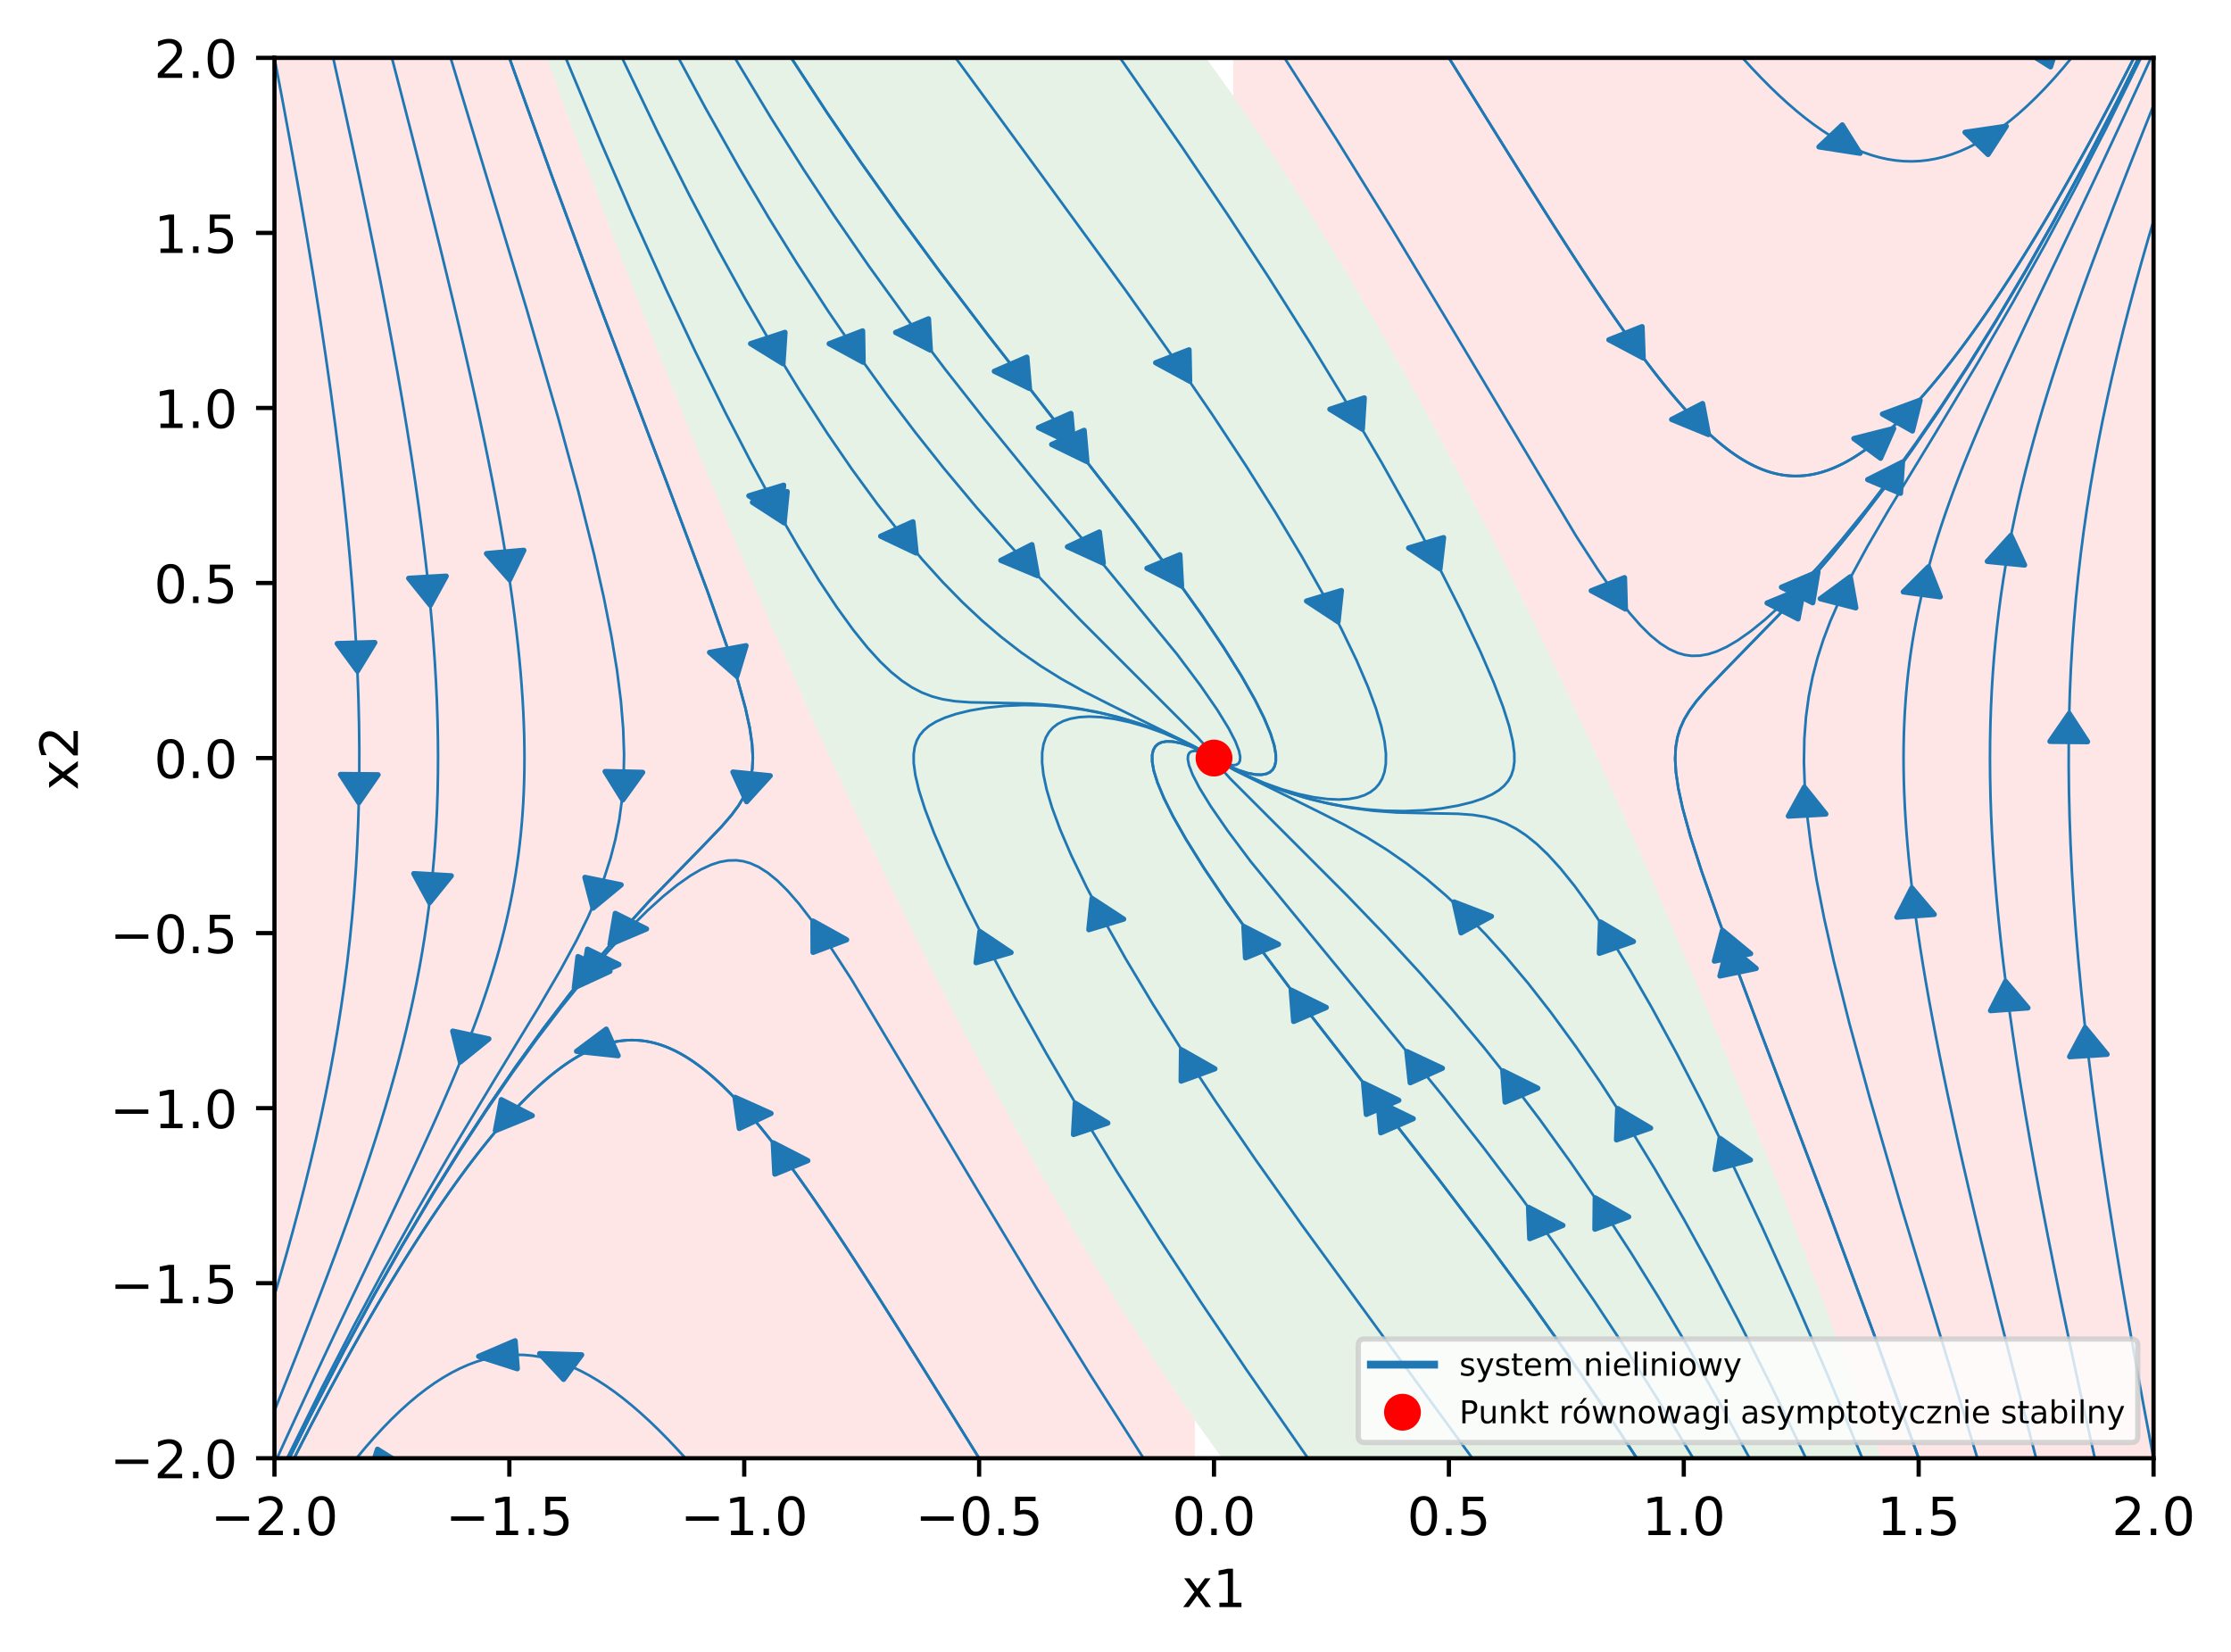 <?xml version="1.0" encoding="utf-8" standalone="no"?>
<!DOCTYPE svg PUBLIC "-//W3C//DTD SVG 1.1//EN"
  "http://www.w3.org/Graphics/SVG/1.1/DTD/svg11.dtd">
<!-- Created with matplotlib (http://matplotlib.org/) -->
<svg height="314pt" version="1.1" viewBox="0 0 424 314" width="424pt" xmlns="http://www.w3.org/2000/svg" xmlns:xlink="http://www.w3.org/1999/xlink">
 <defs>
  <style type="text/css">
*{stroke-linecap:butt;stroke-linejoin:round;}
  </style>
 </defs>
 <g id="figure_1">
  <g id="patch_1">
   <path d="M 0 314.667 
L 424.433 314.667 
L 424.433 0 
L 0 0 
z
" style="fill:#ffffff;"/>
  </g>
  <g id="axes_1">
   <g id="patch_2">
    <path d="M 52.161 277.111 
L 409.281 277.111 
L 409.281 10.999 
L 52.161 10.999 
z
" style="fill:#ffffff;"/>
   </g>
   <g id="PolyCollection_1">
    <path clip-path="url(#p652fa0c37f)" d="M 52.161 277.111 
L 52.161 -144.315 
L 59.449 -120.811 
L 66.737 -97.831 
L 74.025 -75.376 
L 81.314 -53.45 
L 88.602 -32.055 
L 95.89 -11.194 
L 103.178 9.131 
L 110.466 28.916 
L 117.754 48.159 
L 125.043 66.857 
L 132.331 85.008 
L 139.619 102.608 
L 146.907 119.655 
L 154.195 136.146 
L 161.483 152.079 
L 168.772 167.45 
L 176.06 182.257 
L 183.348 196.497 
L 190.636 210.168 
L 197.924 223.266 
L 205.212 235.789 
L 212.501 247.734 
L 219.789 259.099 
L 227.077 269.88 
L 227.077 277.111 
L 227.077 277.111 
L 219.789 277.111 
L 212.501 277.111 
L 205.212 277.111 
L 197.924 277.111 
L 190.636 277.111 
L 183.348 277.111 
L 176.06 277.111 
L 168.772 277.111 
L 161.483 277.111 
L 154.195 277.111 
L 146.907 277.111 
L 139.619 277.111 
L 132.331 277.111 
L 125.043 277.111 
L 117.754 277.111 
L 110.466 277.111 
L 103.178 277.111 
L 95.89 277.111 
L 88.602 277.111 
L 81.314 277.111 
L 74.025 277.111 
L 66.737 277.111 
L 59.449 277.111 
L 52.161 277.111 
z
" style="fill:#ff0000;fill-opacity:0.1;"/>
   </g>
   <g id="PolyCollection_2">
    <path clip-path="url(#p652fa0c37f)" d="M 234.365 10.999 
L 234.365 18.231 
L 241.653 29.012 
L 248.941 40.376 
L 256.23 52.322 
L 263.518 64.845 
L 270.806 77.943 
L 278.094 91.613 
L 285.382 105.854 
L 292.67 120.661 
L 299.958 136.032 
L 307.247 151.964 
L 314.535 168.455 
L 321.823 185.502 
L 329.111 203.103 
L 336.399 221.253 
L 343.687 239.951 
L 350.976 259.194 
L 358.264 278.98 
L 365.552 299.304 
L 372.84 320.165 
L 380.128 341.561 
L 387.416 363.487 
L 394.705 385.942 
L 401.993 408.922 
L 409.281 432.425 
L 409.281 10.999 
L 409.281 10.999 
L 401.993 10.999 
L 394.705 10.999 
L 387.416 10.999 
L 380.128 10.999 
L 372.84 10.999 
L 365.552 10.999 
L 358.264 10.999 
L 350.976 10.999 
L 343.687 10.999 
L 336.399 10.999 
L 329.111 10.999 
L 321.823 10.999 
L 314.535 10.999 
L 307.247 10.999 
L 299.958 10.999 
L 292.67 10.999 
L 285.382 10.999 
L 278.094 10.999 
L 270.806 10.999 
L 263.518 10.999 
L 256.23 10.999 
L 248.941 10.999 
L 241.653 10.999 
L 234.365 10.999 
z
" style="fill:#ff0000;fill-opacity:0.1;"/>
   </g>
   <g id="PolyCollection_3">
    <path clip-path="url(#p652fa0c37f)" d="M 81.314 -68.556 
L 81.314 -53.45 
L 88.602 -32.055 
L 95.89 -11.194 
L 103.178 9.131 
L 110.466 28.916 
L 117.754 48.159 
L 125.043 66.857 
L 132.331 85.008 
L 139.619 102.608 
L 146.907 119.655 
L 154.195 136.146 
L 161.483 152.079 
L 168.772 167.45 
L 176.06 182.257 
L 183.348 196.497 
L 190.636 210.168 
L 197.924 223.266 
L 205.212 235.789 
L 212.501 247.734 
L 219.789 259.099 
L 227.077 269.88 
L 234.365 280.075 
L 241.653 289.681 
L 248.941 298.696 
L 256.23 307.116 
L 263.518 314.94 
L 270.806 322.163 
L 278.094 328.784 
L 285.382 334.8 
L 292.67 340.207 
L 299.958 345.004 
L 307.247 349.187 
L 314.535 352.753 
L 321.823 355.701 
L 329.111 358.027 
L 336.399 359.728 
L 343.687 360.802 
L 350.976 361.246 
L 358.264 361.057 
L 365.552 360.233 
L 372.84 358.77 
L 380.128 356.666 
L 380.128 341.561 
L 380.128 341.561 
L 372.84 320.165 
L 365.552 299.304 
L 358.264 278.98 
L 350.976 259.194 
L 343.687 239.951 
L 336.399 221.253 
L 329.111 203.103 
L 321.823 185.502 
L 314.535 168.455 
L 307.247 151.964 
L 299.958 136.032 
L 292.67 120.661 
L 285.382 105.854 
L 278.094 91.613 
L 270.806 77.943 
L 263.518 64.845 
L 256.23 52.322 
L 248.941 40.376 
L 241.653 29.012 
L 234.365 18.231 
L 227.077 8.035 
L 219.789 -1.571 
L 212.501 -10.586 
L 205.212 -19.006 
L 197.924 -26.829 
L 190.636 -34.053 
L 183.348 -40.674 
L 176.06 -46.689 
L 168.772 -52.097 
L 161.483 -56.893 
L 154.195 -61.076 
L 146.907 -64.643 
L 139.619 -67.591 
L 132.331 -69.917 
L 125.043 -71.618 
L 117.754 -72.692 
L 110.466 -73.136 
L 103.178 -72.947 
L 95.89 -72.122 
L 88.602 -70.66 
L 81.314 -68.556 
z
" style="fill:#008000;fill-opacity:0.1;"/>
   </g>
   <g id="patch_3">
    <path clip-path="url(#p652fa0c37f)" d="M 67.928 127.517 
L 64.097 122.296 
L 67.621 122.2 
L 67.71 122.192 
L 67.71 122.197 
L 71.235 122.101 
z
" style="fill:#1f77b4;stroke:#1f77b4;stroke-linejoin:miter;"/>
   </g>
   <g id="patch_4">
    <path clip-path="url(#p652fa0c37f)" d="M 68.194 152.521 
L 64.707 147.168 
L 68.233 147.199 
L 68.323 147.195 
L 68.322 147.199 
L 71.849 147.23 
z
" style="fill:#1f77b4;stroke:#1f77b4;stroke-linejoin:miter;"/>
   </g>
   <g id="patch_5">
    <path clip-path="url(#p652fa0c37f)" d="M 81.783 114.999 
L 77.675 109.897 
L 81.191 109.695 
L 81.279 109.686 
L 81.28 109.69 
L 84.796 109.489 
z
" style="fill:#1f77b4;stroke:#1f77b4;stroke-linejoin:miter;"/>
   </g>
   <g id="patch_6">
    <path clip-path="url(#p652fa0c37f)" d="M 81.644 171.527 
L 78.641 166.014 
L 82.157 166.219 
L 82.246 166.221 
L 82.246 166.224 
L 85.762 166.429 
z
" style="fill:#1f77b4;stroke:#1f77b4;stroke-linejoin:miter;"/>
   </g>
   <g id="patch_7">
    <path clip-path="url(#p652fa0c37f)" d="M 96.849 110.172 
L 92.459 105.201 
L 95.961 104.89 
L 96.049 104.879 
L 96.05 104.883 
L 99.552 104.572 
z
" style="fill:#1f77b4;stroke:#1f77b4;stroke-linejoin:miter;"/>
   </g>
   <g id="patch_8">
    <path clip-path="url(#p652fa0c37f)" d="M 87.495 201.795 
L 86.044 195.943 
L 89.433 196.672 
L 89.519 196.689 
L 89.518 196.69 
L 92.907 197.419 
z
" style="fill:#1f77b4;stroke:#1f77b4;stroke-linejoin:miter;"/>
   </g>
   <g id="patch_9">
    <path clip-path="url(#p652fa0c37f)" d="M 118.357 152.012 
L 114.997 146.614 
L 118.522 146.691 
L 118.611 146.692 
L 118.611 146.693 
L 122.136 146.77 
z
" style="fill:#1f77b4;stroke:#1f77b4;stroke-linejoin:miter;"/>
   </g>
   <g id="patch_10">
    <path clip-path="url(#p652fa0c37f)" d="M 112.703 172.565 
L 111.163 166.726 
L 114.562 167.426 
L 114.648 167.442 
L 114.648 167.443 
L 118.047 168.143 
z
" style="fill:#1f77b4;stroke:#1f77b4;stroke-linejoin:miter;"/>
   </g>
   <g id="patch_11">
    <path clip-path="url(#p652fa0c37f)" d="M 140.036 128.507 
L 134.853 123.981 
L 138.276 123.349 
L 138.362 123.332 
L 138.362 123.333 
L 141.786 122.702 
z
" style="fill:#1f77b4;stroke:#1f77b4;stroke-linejoin:miter;"/>
   </g>
   <g id="patch_12">
    <path clip-path="url(#p652fa0c37f)" d="M 115.936 179.47 
L 116.933 173.566 
L 119.866 175.026 
L 119.94 175.062 
L 119.94 175.063 
L 122.873 176.522 
z
" style="fill:#1f77b4;stroke:#1f77b4;stroke-linejoin:miter;"/>
   </g>
   <g id="patch_13">
    <path clip-path="url(#p652fa0c37f)" d="M 141.894 152.343 
L 139.298 146.716 
L 142.793 147.063 
L 142.882 147.072 
L 142.882 147.072 
L 146.377 147.419 
z
" style="fill:#1f77b4;stroke:#1f77b4;stroke-linejoin:miter;"/>
   </g>
   <g id="patch_14">
    <path clip-path="url(#p652fa0c37f)" d="M 109.146 187.708 
L 109.848 181.781 
L 112.851 183.158 
L 112.928 183.193 
L 112.927 183.193 
L 115.931 184.571 
z
" style="fill:#1f77b4;stroke:#1f77b4;stroke-linejoin:miter;"/>
   </g>
   <g id="patch_15">
    <path clip-path="url(#p652fa0c37f)" d="M 148.335 98.135 
L 142.324 94.218 
L 145.587 93.222 
L 145.669 93.196 
L 145.67 93.197 
L 148.933 92.202 
z
" style="fill:#1f77b4;stroke:#1f77b4;stroke-linejoin:miter;"/>
   </g>
   <g id="patch_16">
    <path clip-path="url(#p652fa0c37f)" d="M 149.028 99.356 
L 143.002 95.452 
L 146.261 94.449 
L 146.343 94.423 
L 146.344 94.424 
L 149.604 93.421 
z
" style="fill:#1f77b4;stroke:#1f77b4;stroke-linejoin:miter;"/>
   </g>
   <g id="patch_17">
    <path clip-path="url(#p652fa0c37f)" d="M 148.801 69.104 
L 142.652 65.308 
L 145.879 64.248 
L 145.959 64.219 
L 145.96 64.221 
L 149.187 63.161 
z
" style="fill:#1f77b4;stroke:#1f77b4;stroke-linejoin:miter;"/>
   </g>
   <g id="patch_18">
    <path clip-path="url(#p652fa0c37f)" d="M 174.112 105.089 
L 167.374 101.895 
L 170.398 100.542 
L 170.474 100.508 
L 170.474 100.508 
L 173.498 99.156 
z
" style="fill:#1f77b4;stroke:#1f77b4;stroke-linejoin:miter;"/>
   </g>
   <g id="patch_19">
    <path clip-path="url(#p652fa0c37f)" d="M 164.037 68.83 
L 157.589 65.319 
L 160.723 64.115 
L 160.802 64.083 
L 160.803 64.084 
L 163.937 62.88 
z
" style="fill:#1f77b4;stroke:#1f77b4;stroke-linejoin:miter;"/>
   </g>
   <g id="patch_20">
    <path clip-path="url(#p652fa0c37f)" d="M 197.176 109.393 
L 190.207 106.488 
L 193.124 105.01 
L 193.197 104.972 
L 193.197 104.973 
L 196.114 103.495 
z
" style="fill:#1f77b4;stroke:#1f77b4;stroke-linejoin:miter;"/>
   </g>
   <g id="patch_21">
    <path clip-path="url(#p652fa0c37f)" d="M 176.811 66.534 
L 170.216 63.178 
L 173.297 61.9 
L 173.374 61.866 
L 173.375 61.867 
L 176.457 60.589 
z
" style="fill:#1f77b4;stroke:#1f77b4;stroke-linejoin:miter;"/>
   </g>
   <g id="patch_22">
    <path clip-path="url(#p652fa0c37f)" d="M 209.676 107.022 
L 202.87 103.91 
L 205.864 102.521 
L 205.939 102.485 
L 205.939 102.486 
L 208.933 101.097 
z
" style="fill:#1f77b4;stroke:#1f77b4;stroke-linejoin:miter;"/>
   </g>
   <g id="patch_23">
    <path clip-path="url(#p652fa0c37f)" d="M 195.65 73.817 
L 188.975 70.551 
L 192.025 69.231 
L 192.101 69.197 
L 192.102 69.198 
L 195.151 67.878 
z
" style="fill:#1f77b4;stroke:#1f77b4;stroke-linejoin:miter;"/>
   </g>
   <g id="patch_24">
    <path clip-path="url(#p652fa0c37f)" d="M 206.562 87.713 
L 199.873 84.462 
L 202.918 83.135 
L 202.994 83.101 
L 202.995 83.102 
L 206.039 81.775 
z
" style="fill:#1f77b4;stroke:#1f77b4;stroke-linejoin:miter;"/>
   </g>
   <g id="patch_25">
    <path clip-path="url(#p652fa0c37f)" d="M 204.046 84.506 
L 197.357 81.257 
L 200.4 79.929 
L 200.477 79.895 
L 200.477 79.896 
L 203.521 78.569 
z
" style="fill:#1f77b4;stroke:#1f77b4;stroke-linejoin:miter;"/>
   </g>
   <g id="patch_26">
    <path clip-path="url(#p652fa0c37f)" d="M 224.552 111.367 
L 217.977 107.99 
L 221.066 106.722 
L 221.144 106.689 
L 221.144 106.69 
L 224.233 105.422 
z
" style="fill:#1f77b4;stroke:#1f77b4;stroke-linejoin:miter;"/>
   </g>
   <g id="patch_27">
    <path clip-path="url(#p652fa0c37f)" d="M 226.09 72.429 
L 219.631 68.93 
L 222.762 67.72 
L 222.84 67.688 
L 222.841 67.69 
L 225.971 66.48 
z
" style="fill:#1f77b4;stroke:#1f77b4;stroke-linejoin:miter;"/>
   </g>
   <g id="patch_28">
    <path clip-path="url(#p652fa0c37f)" d="M 254.296 118.151 
L 248.308 114.214 
L 251.577 113.229 
L 251.66 113.203 
L 251.66 113.204 
L 254.929 112.219 
z
" style="fill:#1f77b4;stroke:#1f77b4;stroke-linejoin:miter;"/>
   </g>
   <g id="patch_29">
    <path clip-path="url(#p652fa0c37f)" d="M 258.912 81.556 
L 252.749 77.771 
L 255.972 76.705 
L 256.053 76.676 
L 256.054 76.678 
L 259.277 75.611 
z
" style="fill:#1f77b4;stroke:#1f77b4;stroke-linejoin:miter;"/>
   </g>
   <g id="patch_30">
    <path clip-path="url(#p652fa0c37f)" d="M 273.667 108.092 
L 267.711 104.129 
L 270.988 103.159 
L 271.071 103.133 
L 271.071 103.134 
L 274.348 102.164 
z
" style="fill:#1f77b4;stroke:#1f77b4;stroke-linejoin:miter;"/>
   </g>
   <g id="patch_31">
    <path clip-path="url(#p652fa0c37f)" d="M 308.906 115.723 
L 302.416 112.257 
L 305.535 111.031 
L 305.614 110.999 
L 305.614 111 
L 308.734 109.774 
z
" style="fill:#1f77b4;stroke:#1f77b4;stroke-linejoin:miter;"/>
   </g>
   <g id="patch_32">
    <path clip-path="url(#p652fa0c37f)" d="M 361.569 87.803 
L 361.185 93.747 
L 358.11 92.46 
L 358.031 92.428 
L 358.032 92.427 
L 354.957 91.14 
z
" style="fill:#1f77b4;stroke:#1f77b4;stroke-linejoin:miter;"/>
   </g>
   <g id="patch_33">
    <path clip-path="url(#p652fa0c37f)" d="M 312.28 68.018 
L 305.77 64.572 
L 308.883 63.336 
L 308.961 63.304 
L 308.962 63.305 
L 312.075 62.07 
z
" style="fill:#1f77b4;stroke:#1f77b4;stroke-linejoin:miter;"/>
   </g>
   <g id="patch_34">
    <path clip-path="url(#p652fa0c37f)" d="M 359.886 81.426 
L 357.4 87.081 
L 354.893 85.232 
L 354.829 85.186 
L 354.83 85.185 
L 352.323 83.337 
z
" style="fill:#1f77b4;stroke:#1f77b4;stroke-linejoin:miter;"/>
   </g>
   <g id="patch_35">
    <path clip-path="url(#p652fa0c37f)" d="M 324.695 82.577 
L 317.698 79.71 
L 320.599 78.216 
L 320.672 78.178 
L 320.673 78.179 
L 323.574 76.685 
z
" style="fill:#1f77b4;stroke:#1f77b4;stroke-linejoin:miter;"/>
   </g>
   <g id="patch_36">
    <path clip-path="url(#p652fa0c37f)" d="M 364.916 76.045 
L 363.455 81.895 
L 360.643 80.309 
L 360.571 80.27 
L 360.572 80.269 
L 357.759 78.684 
z
" style="fill:#1f77b4;stroke:#1f77b4;stroke-linejoin:miter;"/>
   </g>
   <g id="patch_37">
    <path clip-path="url(#p652fa0c37f)" d="M 353.513 29.126 
L 345.696 27.912 
L 347.884 25.851 
L 347.937 25.798 
L 347.939 25.799 
L 350.127 23.737 
z
" style="fill:#1f77b4;stroke:#1f77b4;stroke-linejoin:miter;"/>
   </g>
   <g id="patch_38">
    <path clip-path="url(#p652fa0c37f)" d="M 381.289 23.989 
L 377.824 29.35 
L 375.666 27.272 
L 375.61 27.22 
L 375.612 27.219 
L 373.454 25.141 
z
" style="fill:#1f77b4;stroke:#1f77b4;stroke-linejoin:miter;"/>
   </g>
   <g id="patch_39">
    <path clip-path="url(#p652fa0c37f)" d="M 391.556 6.922 
L 389.697 12.709 
L 386.997 11.019 
L 386.927 10.978 
L 386.929 10.976 
L 384.228 9.286 
z
" style="fill:#1f77b4;stroke:#1f77b4;stroke-linejoin:miter;"/>
   </g>
   <g id="patch_40">
    <path clip-path="url(#p652fa0c37f)" d="M 443.819 5.726 
L 446.295 11.384 
L 442.807 10.995 
L 442.717 10.994 
L 442.719 10.985 
L 439.231 10.596 
z
" style="fill:#1f77b4;stroke:#1f77b4;stroke-linejoin:miter;"/>
   </g>
   <g id="patch_41">
    <path clip-path="url(#p652fa0c37f)" d="M 499.023 5.666 
L 502.127 11.148 
L 498.607 10.979 
L 498.516 10.997 
L 498.518 10.975 
L 494.999 10.805 
z
" style="fill:#1f77b4;stroke:#1f77b4;stroke-linejoin:miter;"/>
   </g>
   <g id="patch_42">
    <path clip-path="url(#p652fa0c37f)" d="M 396.28 195.276 
L 400.449 200.351 
L 396.935 200.576 
L 396.847 200.587 
L 396.846 200.581 
L 393.332 200.806 
z
" style="fill:#1f77b4;stroke:#1f77b4;stroke-linejoin:miter;"/>
   </g>
   <g id="patch_43">
    <path clip-path="url(#p652fa0c37f)" d="M 393.248 135.59 
L 396.735 140.943 
L 393.209 140.912 
L 393.119 140.916 
L 393.119 140.911 
L 389.593 140.88 
z
" style="fill:#1f77b4;stroke:#1f77b4;stroke-linejoin:miter;"/>
   </g>
   <g id="patch_44">
    <path clip-path="url(#p652fa0c37f)" d="M 381.152 186.493 
L 385.409 191.527 
L 381.899 191.786 
L 381.811 191.797 
L 381.811 191.792 
L 378.301 192.051 
z
" style="fill:#1f77b4;stroke:#1f77b4;stroke-linejoin:miter;"/>
   </g>
   <g id="patch_45">
    <path clip-path="url(#p652fa0c37f)" d="M 382.166 101.749 
L 384.771 107.374 
L 381.274 107.03 
L 381.185 107.024 
L 381.186 107.021 
L 377.69 106.677 
z
" style="fill:#1f77b4;stroke:#1f77b4;stroke-linejoin:miter;"/>
   </g>
   <g id="patch_46">
    <path clip-path="url(#p652fa0c37f)" d="M 363.345 168.732 
L 367.601 173.767 
L 364.092 174.026 
L 364.003 174.035 
L 364.003 174.032 
L 360.494 174.291 
z
" style="fill:#1f77b4;stroke:#1f77b4;stroke-linejoin:miter;"/>
   </g>
   <g id="patch_47">
    <path clip-path="url(#p652fa0c37f)" d="M 366.494 107.711 
L 368.749 113.419 
L 365.277 112.955 
L 365.189 112.945 
L 365.19 112.944 
L 361.718 112.48 
z
" style="fill:#1f77b4;stroke:#1f77b4;stroke-linejoin:miter;"/>
   </g>
   <g id="patch_48">
    <path clip-path="url(#p652fa0c37f)" d="M 342.912 149.58 
L 347.002 154.69 
L 343.485 154.885 
L 343.396 154.891 
L 343.396 154.89 
L 339.879 155.084 
z
" style="fill:#1f77b4;stroke:#1f77b4;stroke-linejoin:miter;"/>
   </g>
   <g id="patch_49">
    <path clip-path="url(#p652fa0c37f)" d="M 351.637 109.609 
L 352.694 115.507 
L 349.359 114.653 
L 349.274 114.632 
L 349.274 114.631 
L 345.939 113.778 
z
" style="fill:#1f77b4;stroke:#1f77b4;stroke-linejoin:miter;"/>
   </g>
   <g id="patch_50">
    <path clip-path="url(#p652fa0c37f)" d="M 328.396 179.622 
L 333.755 184.034 
L 330.358 184.74 
L 330.273 184.759 
L 330.272 184.758 
L 326.875 185.464 
z
" style="fill:#1f77b4;stroke:#1f77b4;stroke-linejoin:miter;"/>
   </g>
   <g id="patch_51">
    <path clip-path="url(#p652fa0c37f)" d="M 342.827 111.714 
L 341.713 117.607 
L 338.81 116.115 
L 338.736 116.078 
L 338.737 116.077 
L 335.833 114.586 
z
" style="fill:#1f77b4;stroke:#1f77b4;stroke-linejoin:miter;"/>
   </g>
   <g id="patch_52">
    <path clip-path="url(#p652fa0c37f)" d="M 327.355 176.799 
L 332.703 181.218 
L 329.304 181.919 
L 329.219 181.939 
L 329.218 181.937 
L 325.819 182.639 
z
" style="fill:#1f77b4;stroke:#1f77b4;stroke-linejoin:miter;"/>
   </g>
   <g id="patch_53">
    <path clip-path="url(#p652fa0c37f)" d="M 345.506 108.64 
L 344.509 114.544 
L 341.576 113.085 
L 341.501 113.048 
L 341.502 113.048 
L 338.569 111.588 
z
" style="fill:#1f77b4;stroke:#1f77b4;stroke-linejoin:miter;"/>
   </g>
   <g id="patch_54">
    <path clip-path="url(#p652fa0c37f)" d="M 326.891 216.323 
L 332.671 220.429 
L 329.353 221.319 
L 329.27 221.344 
L 329.269 221.342 
L 325.951 222.232 
z
" style="fill:#1f77b4;stroke:#1f77b4;stroke-linejoin:miter;"/>
   </g>
   <g id="patch_55">
    <path clip-path="url(#p652fa0c37f)" d="M 304.179 175.21 
L 310.43 178.913 
L 307.232 180.021 
L 307.152 180.05 
L 307.151 180.049 
L 303.954 181.158 
z
" style="fill:#1f77b4;stroke:#1f77b4;stroke-linejoin:miter;"/>
   </g>
   <g id="patch_56">
    <path clip-path="url(#p652fa0c37f)" d="M 307.446 210.661 
L 313.694 214.366 
L 310.496 215.473 
L 310.416 215.503 
L 310.415 215.501 
L 307.217 216.609 
z
" style="fill:#1f77b4;stroke:#1f77b4;stroke-linejoin:miter;"/>
   </g>
   <g id="patch_57">
    <path clip-path="url(#p652fa0c37f)" d="M 276.343 171.402 
L 283.44 174.13 
L 280.593 175.68 
L 280.521 175.719 
L 280.521 175.719 
L 277.673 177.269 
z
" style="fill:#1f77b4;stroke:#1f77b4;stroke-linejoin:miter;"/>
   </g>
   <g id="patch_58">
    <path clip-path="url(#p652fa0c37f)" d="M 303.172 227.63 
L 309.524 231.235 
L 306.358 232.393 
L 306.279 232.424 
L 306.278 232.422 
L 303.112 233.58 
z
" style="fill:#1f77b4;stroke:#1f77b4;stroke-linejoin:miter;"/>
   </g>
   <g id="patch_59">
    <path clip-path="url(#p652fa0c37f)" d="M 285.609 203.49 
L 292.253 206.791 
L 289.191 208.095 
L 289.115 208.129 
L 289.114 208.128 
L 286.052 209.432 
z
" style="fill:#1f77b4;stroke:#1f77b4;stroke-linejoin:miter;"/>
   </g>
   <g id="patch_60">
    <path clip-path="url(#p652fa0c37f)" d="M 290.5 229.433 
L 297.025 232.863 
L 293.918 234.106 
L 293.84 234.139 
L 293.839 234.137 
L 290.732 235.381 
z
" style="fill:#1f77b4;stroke:#1f77b4;stroke-linejoin:miter;"/>
   </g>
   <g id="patch_61">
    <path clip-path="url(#p652fa0c37f)" d="M 267.37 199.823 
L 274.124 202.998 
L 271.107 204.359 
L 271.031 204.395 
L 271.031 204.394 
L 268.014 205.754 
z
" style="fill:#1f77b4;stroke:#1f77b4;stroke-linejoin:miter;"/>
   </g>
   <g id="patch_62">
    <path clip-path="url(#p652fa0c37f)" d="M 259.148 205.835 
L 265.837 209.085 
L 262.793 210.412 
L 262.717 210.447 
L 262.716 210.445 
L 259.672 211.772 
z
" style="fill:#1f77b4;stroke:#1f77b4;stroke-linejoin:miter;"/>
   </g>
   <g id="patch_63">
    <path clip-path="url(#p652fa0c37f)" d="M 236.402 176.068 
L 242.97 179.452 
L 239.879 180.717 
L 239.802 180.749 
L 239.801 180.749 
L 236.71 182.014 
z
" style="fill:#1f77b4;stroke:#1f77b4;stroke-linejoin:miter;"/>
   </g>
   <g id="patch_64">
    <path clip-path="url(#p652fa0c37f)" d="M 261.895 209.329 
L 268.58 212.584 
L 265.535 213.909 
L 265.459 213.943 
L 265.458 213.942 
L 262.412 215.267 
z
" style="fill:#1f77b4;stroke:#1f77b4;stroke-linejoin:miter;"/>
   </g>
   <g id="patch_65">
    <path clip-path="url(#p652fa0c37f)" d="M 245.399 188.161 
L 252.053 191.45 
L 248.996 192.759 
L 248.919 192.793 
L 248.918 192.792 
L 245.861 194.102 
z
" style="fill:#1f77b4;stroke:#1f77b4;stroke-linejoin:miter;"/>
   </g>
   <g id="patch_66">
    <path clip-path="url(#p652fa0c37f)" d="M 224.543 199.493 
L 230.891 203.103 
L 227.723 204.258 
L 227.644 204.289 
L 227.643 204.287 
L 224.476 205.443 
z
" style="fill:#1f77b4;stroke:#1f77b4;stroke-linejoin:miter;"/>
   </g>
   <g id="patch_67">
    <path clip-path="url(#p652fa0c37f)" d="M 207.547 170.731 
L 213.549 174.656 
L 210.284 175.647 
L 210.201 175.673 
L 210.201 175.673 
L 206.935 176.664 
z
" style="fill:#1f77b4;stroke:#1f77b4;stroke-linejoin:miter;"/>
   </g>
   <g id="patch_68">
    <path clip-path="url(#p652fa0c37f)" d="M 204.354 209.642 
L 210.536 213.408 
L 207.319 214.484 
L 207.238 214.513 
L 207.237 214.511 
L 204.02 215.587 
z
" style="fill:#1f77b4;stroke:#1f77b4;stroke-linejoin:miter;"/>
   </g>
   <g id="patch_69">
    <path clip-path="url(#p652fa0c37f)" d="M 186.226 177.016 
L 192.152 181.005 
L 188.868 181.961 
L 188.785 181.987 
L 188.784 181.986 
L 185.5 182.942 
z
" style="fill:#1f77b4;stroke:#1f77b4;stroke-linejoin:miter;"/>
   </g>
   <g id="patch_70">
    <path clip-path="url(#p652fa0c37f)" d="M 154.498 175.026 
L 160.901 178.582 
L 157.751 179.764 
L 157.672 179.795 
L 157.671 179.794 
L 154.522 180.976 
z
" style="fill:#1f77b4;stroke:#1f77b4;stroke-linejoin:miter;"/>
   </g>
   <g id="patch_71">
    <path clip-path="url(#p652fa0c37f)" d="M 110.712 186.283 
L 111.644 180.373 
L 114.593 181.815 
L 114.668 181.851 
L 114.667 181.851 
L 117.616 183.293 
z
" style="fill:#1f77b4;stroke:#1f77b4;stroke-linejoin:miter;"/>
   </g>
   <g id="patch_72">
    <path clip-path="url(#p652fa0c37f)" d="M 139.688 208.519 
L 146.533 211.585 
L 143.556 212.994 
L 143.482 213.031 
L 143.481 213.03 
L 140.504 214.439 
z
" style="fill:#1f77b4;stroke:#1f77b4;stroke-linejoin:miter;"/>
   </g>
   <g id="patch_73">
    <path clip-path="url(#p652fa0c37f)" d="M 94.15 214.86 
L 95.279 208.969 
L 98.178 210.464 
L 98.253 210.501 
L 98.252 210.502 
L 101.152 211.998 
z
" style="fill:#1f77b4;stroke:#1f77b4;stroke-linejoin:miter;"/>
   </g>
   <g id="patch_74">
    <path clip-path="url(#p652fa0c37f)" d="M 146.953 217.171 
L 153.522 220.555 
L 150.432 221.82 
L 150.354 221.854 
L 150.353 221.852 
L 147.263 223.117 
z
" style="fill:#1f77b4;stroke:#1f77b4;stroke-linejoin:miter;"/>
   </g>
   <g id="patch_75">
    <path clip-path="url(#p652fa0c37f)" d="M 109.573 199.773 
L 115.218 195.564 
L 116.334 198.057 
L 116.363 198.12 
L 116.362 198.12 
L 117.479 200.613 
z
" style="fill:#1f77b4;stroke:#1f77b4;stroke-linejoin:miter;"/>
   </g>
   <g id="patch_76">
    <path clip-path="url(#p652fa0c37f)" d="M 102.563 257.229 
L 110.542 257.457 
L 108.845 259.761 
L 108.804 259.82 
L 108.802 259.819 
L 107.105 262.123 
z
" style="fill:#1f77b4;stroke:#1f77b4;stroke-linejoin:miter;"/>
   </g>
   <g id="patch_77">
    <path clip-path="url(#p652fa0c37f)" d="M 90.97 257.751 
L 97.894 254.788 
L 98.098 257.411 
L 98.104 257.477 
L 98.103 257.478 
L 98.306 260.101 
z
" style="fill:#1f77b4;stroke:#1f77b4;stroke-linejoin:miter;"/>
   </g>
   <g id="patch_78">
    <path clip-path="url(#p652fa0c37f)" d="M 69.885 281.188 
L 71.745 275.401 
L 74.445 277.091 
L 74.515 277.133 
L 74.513 277.134 
L 77.214 278.824 
z
" style="fill:#1f77b4;stroke:#1f77b4;stroke-linejoin:miter;"/>
   </g>
   <g id="patch_79">
    <path clip-path="url(#p652fa0c37f)" d="M 17.622 282.384 
L 15.147 276.727 
L 18.635 277.116 
L 18.725 277.116 
L 18.723 277.125 
L 22.211 277.514 
z
" style="fill:#1f77b4;stroke:#1f77b4;stroke-linejoin:miter;"/>
   </g>
   <g id="patch_80">
    <path clip-path="url(#p652fa0c37f)" d="M -37.581 282.445 
L -40.685 276.962 
L -37.166 277.131 
L -37.075 277.113 
L -37.076 277.136 
L -33.557 277.305 
z
" style="fill:#1f77b4;stroke:#1f77b4;stroke-linejoin:miter;"/>
   </g>
   <g id="matplotlib.axis_1">
    <g id="xtick_1">
     <g id="line2d_1">
      <defs>
       <path d="M 0 0 
L 0 3.5 
" id="m72bdb6ada8" style="stroke:#000000;stroke-width:0.8;"/>
      </defs>
      <g>
       <use style="stroke:#000000;stroke-width:0.8;" x="52.161" xlink:href="#m72bdb6ada8" y="277.111"/>
      </g>
     </g>
     <g id="text_1">
      <!-- −2.0 -->
      <defs>
       <path d="M 10.594 35.5 
L 73.188 35.5 
L 73.188 27.203 
L 10.594 27.203 
z
" id="DejaVuSans-2212"/>
       <path d="M 19.188 8.297 
L 53.609 8.297 
L 53.609 0 
L 7.328 0 
L 7.328 8.297 
Q 12.938 14.109 22.625 23.891 
Q 32.328 33.688 34.812 36.531 
Q 39.547 41.844 41.422 45.531 
Q 43.312 49.219 43.312 52.781 
Q 43.312 58.594 39.234 62.25 
Q 35.156 65.922 28.609 65.922 
Q 23.969 65.922 18.812 64.312 
Q 13.672 62.703 7.812 59.422 
L 7.812 69.391 
Q 13.766 71.781 18.938 73 
Q 24.125 74.219 28.422 74.219 
Q 39.75 74.219 46.484 68.547 
Q 53.219 62.891 53.219 53.422 
Q 53.219 48.922 51.531 44.891 
Q 49.859 40.875 45.406 35.406 
Q 44.188 33.984 37.641 27.219 
Q 31.109 20.453 19.188 8.297 
" id="DejaVuSans-32"/>
       <path d="M 10.688 12.406 
L 21 12.406 
L 21 0 
L 10.688 0 
z
" id="DejaVuSans-2e"/>
       <path d="M 31.781 66.406 
Q 24.172 66.406 20.328 58.906 
Q 16.5 51.422 16.5 36.375 
Q 16.5 21.391 20.328 13.891 
Q 24.172 6.391 31.781 6.391 
Q 39.453 6.391 43.281 13.891 
Q 47.125 21.391 47.125 36.375 
Q 47.125 51.422 43.281 58.906 
Q 39.453 66.406 31.781 66.406 
M 31.781 74.219 
Q 44.047 74.219 50.516 64.516 
Q 56.984 54.828 56.984 36.375 
Q 56.984 17.969 50.516 8.266 
Q 44.047 -1.422 31.781 -1.422 
Q 19.531 -1.422 13.062 8.266 
Q 6.594 17.969 6.594 36.375 
Q 6.594 54.828 13.062 64.516 
Q 19.531 74.219 31.781 74.219 
" id="DejaVuSans-30"/>
      </defs>
      <g transform="translate(40.02 291.71)scale(0.1 -0.1)">
       <use xlink:href="#DejaVuSans-2212"/>
       <use x="83.789" xlink:href="#DejaVuSans-32"/>
       <use x="147.412" xlink:href="#DejaVuSans-2e"/>
       <use x="179.199" xlink:href="#DejaVuSans-30"/>
      </g>
     </g>
    </g>
    <g id="xtick_2">
     <g id="line2d_2">
      <g>
       <use style="stroke:#000000;stroke-width:0.8;" x="96.801" xlink:href="#m72bdb6ada8" y="277.111"/>
      </g>
     </g>
     <g id="text_2">
      <!-- −1.5 -->
      <defs>
       <path d="M 12.406 8.297 
L 28.516 8.297 
L 28.516 63.922 
L 10.984 60.406 
L 10.984 69.391 
L 28.422 72.906 
L 38.281 72.906 
L 38.281 8.297 
L 54.391 8.297 
L 54.391 0 
L 12.406 0 
z
" id="DejaVuSans-31"/>
       <path d="M 10.797 72.906 
L 49.516 72.906 
L 49.516 64.594 
L 19.828 64.594 
L 19.828 46.734 
Q 21.969 47.469 24.109 47.828 
Q 26.266 48.188 28.422 48.188 
Q 40.625 48.188 47.75 41.5 
Q 54.891 34.812 54.891 23.391 
Q 54.891 11.625 47.562 5.094 
Q 40.234 -1.422 26.906 -1.422 
Q 22.312 -1.422 17.547 -0.641 
Q 12.797 0.141 7.719 1.703 
L 7.719 11.625 
Q 12.109 9.234 16.797 8.062 
Q 21.484 6.891 26.703 6.891 
Q 35.156 6.891 40.078 11.328 
Q 45.016 15.766 45.016 23.391 
Q 45.016 31 40.078 35.438 
Q 35.156 39.891 26.703 39.891 
Q 22.75 39.891 18.812 39.016 
Q 14.891 38.141 10.797 36.281 
z
" id="DejaVuSans-35"/>
      </defs>
      <g transform="translate(84.66 291.71)scale(0.1 -0.1)">
       <use xlink:href="#DejaVuSans-2212"/>
       <use x="83.789" xlink:href="#DejaVuSans-31"/>
       <use x="147.412" xlink:href="#DejaVuSans-2e"/>
       <use x="179.199" xlink:href="#DejaVuSans-35"/>
      </g>
     </g>
    </g>
    <g id="xtick_3">
     <g id="line2d_3">
      <g>
       <use style="stroke:#000000;stroke-width:0.8;" x="141.441" xlink:href="#m72bdb6ada8" y="277.111"/>
      </g>
     </g>
     <g id="text_3">
      <!-- −1.0 -->
      <g transform="translate(129.3 291.71)scale(0.1 -0.1)">
       <use xlink:href="#DejaVuSans-2212"/>
       <use x="83.789" xlink:href="#DejaVuSans-31"/>
       <use x="147.412" xlink:href="#DejaVuSans-2e"/>
       <use x="179.199" xlink:href="#DejaVuSans-30"/>
      </g>
     </g>
    </g>
    <g id="xtick_4">
     <g id="line2d_4">
      <g>
       <use style="stroke:#000000;stroke-width:0.8;" x="186.081" xlink:href="#m72bdb6ada8" y="277.111"/>
      </g>
     </g>
     <g id="text_4">
      <!-- −0.5 -->
      <g transform="translate(173.94 291.71)scale(0.1 -0.1)">
       <use xlink:href="#DejaVuSans-2212"/>
       <use x="83.789" xlink:href="#DejaVuSans-30"/>
       <use x="147.412" xlink:href="#DejaVuSans-2e"/>
       <use x="179.199" xlink:href="#DejaVuSans-35"/>
      </g>
     </g>
    </g>
    <g id="xtick_5">
     <g id="line2d_5">
      <g>
       <use style="stroke:#000000;stroke-width:0.8;" x="230.721" xlink:href="#m72bdb6ada8" y="277.111"/>
      </g>
     </g>
     <g id="text_5">
      <!-- 0.0 -->
      <g transform="translate(222.769 291.71)scale(0.1 -0.1)">
       <use xlink:href="#DejaVuSans-30"/>
       <use x="63.623" xlink:href="#DejaVuSans-2e"/>
       <use x="95.41" xlink:href="#DejaVuSans-30"/>
      </g>
     </g>
    </g>
    <g id="xtick_6">
     <g id="line2d_6">
      <g>
       <use style="stroke:#000000;stroke-width:0.8;" x="275.361" xlink:href="#m72bdb6ada8" y="277.111"/>
      </g>
     </g>
     <g id="text_6">
      <!-- 0.5 -->
      <g transform="translate(267.409 291.71)scale(0.1 -0.1)">
       <use xlink:href="#DejaVuSans-30"/>
       <use x="63.623" xlink:href="#DejaVuSans-2e"/>
       <use x="95.41" xlink:href="#DejaVuSans-35"/>
      </g>
     </g>
    </g>
    <g id="xtick_7">
     <g id="line2d_7">
      <g>
       <use style="stroke:#000000;stroke-width:0.8;" x="320.001" xlink:href="#m72bdb6ada8" y="277.111"/>
      </g>
     </g>
     <g id="text_7">
      <!-- 1.0 -->
      <g transform="translate(312.049 291.71)scale(0.1 -0.1)">
       <use xlink:href="#DejaVuSans-31"/>
       <use x="63.623" xlink:href="#DejaVuSans-2e"/>
       <use x="95.41" xlink:href="#DejaVuSans-30"/>
      </g>
     </g>
    </g>
    <g id="xtick_8">
     <g id="line2d_8">
      <g>
       <use style="stroke:#000000;stroke-width:0.8;" x="364.641" xlink:href="#m72bdb6ada8" y="277.111"/>
      </g>
     </g>
     <g id="text_8">
      <!-- 1.5 -->
      <g transform="translate(356.689 291.71)scale(0.1 -0.1)">
       <use xlink:href="#DejaVuSans-31"/>
       <use x="63.623" xlink:href="#DejaVuSans-2e"/>
       <use x="95.41" xlink:href="#DejaVuSans-35"/>
      </g>
     </g>
    </g>
    <g id="xtick_9">
     <g id="line2d_9">
      <g>
       <use style="stroke:#000000;stroke-width:0.8;" x="409.281" xlink:href="#m72bdb6ada8" y="277.111"/>
      </g>
     </g>
     <g id="text_9">
      <!-- 2.0 -->
      <g transform="translate(401.329 291.71)scale(0.1 -0.1)">
       <use xlink:href="#DejaVuSans-32"/>
       <use x="63.623" xlink:href="#DejaVuSans-2e"/>
       <use x="95.41" xlink:href="#DejaVuSans-30"/>
      </g>
     </g>
    </g>
    <g id="text_10">
     <!-- x1 -->
     <defs>
      <path d="M 54.891 54.688 
L 35.109 28.078 
L 55.906 0 
L 45.312 0 
L 29.391 21.484 
L 13.484 0 
L 2.875 0 
L 24.125 28.609 
L 4.688 54.688 
L 15.281 54.688 
L 29.781 35.203 
L 44.281 54.688 
z
" id="DejaVuSans-78"/>
     </defs>
     <g transform="translate(224.58 305.388)scale(0.1 -0.1)">
      <use xlink:href="#DejaVuSans-78"/>
      <use x="59.18" xlink:href="#DejaVuSans-31"/>
     </g>
    </g>
   </g>
   <g id="matplotlib.axis_2">
    <g id="ytick_1">
     <g id="line2d_10">
      <defs>
       <path d="M 0 0 
L -3.5 0 
" id="mdbd729e004" style="stroke:#000000;stroke-width:0.8;"/>
      </defs>
      <g>
       <use style="stroke:#000000;stroke-width:0.8;" x="52.161" xlink:href="#mdbd729e004" y="277.111"/>
      </g>
     </g>
     <g id="text_11">
      <!-- −2.0 -->
      <g transform="translate(20.878 280.91)scale(0.1 -0.1)">
       <use xlink:href="#DejaVuSans-2212"/>
       <use x="83.789" xlink:href="#DejaVuSans-32"/>
       <use x="147.412" xlink:href="#DejaVuSans-2e"/>
       <use x="179.199" xlink:href="#DejaVuSans-30"/>
      </g>
     </g>
    </g>
    <g id="ytick_2">
     <g id="line2d_11">
      <g>
       <use style="stroke:#000000;stroke-width:0.8;" x="52.161" xlink:href="#mdbd729e004" y="243.847"/>
      </g>
     </g>
     <g id="text_12">
      <!-- −1.5 -->
      <g transform="translate(20.878 247.646)scale(0.1 -0.1)">
       <use xlink:href="#DejaVuSans-2212"/>
       <use x="83.789" xlink:href="#DejaVuSans-31"/>
       <use x="147.412" xlink:href="#DejaVuSans-2e"/>
       <use x="179.199" xlink:href="#DejaVuSans-35"/>
      </g>
     </g>
    </g>
    <g id="ytick_3">
     <g id="line2d_12">
      <g>
       <use style="stroke:#000000;stroke-width:0.8;" x="52.161" xlink:href="#mdbd729e004" y="210.583"/>
      </g>
     </g>
     <g id="text_13">
      <!-- −1.0 -->
      <g transform="translate(20.878 214.382)scale(0.1 -0.1)">
       <use xlink:href="#DejaVuSans-2212"/>
       <use x="83.789" xlink:href="#DejaVuSans-31"/>
       <use x="147.412" xlink:href="#DejaVuSans-2e"/>
       <use x="179.199" xlink:href="#DejaVuSans-30"/>
      </g>
     </g>
    </g>
    <g id="ytick_4">
     <g id="line2d_13">
      <g>
       <use style="stroke:#000000;stroke-width:0.8;" x="52.161" xlink:href="#mdbd729e004" y="177.319"/>
      </g>
     </g>
     <g id="text_14">
      <!-- −0.5 -->
      <g transform="translate(20.878 181.118)scale(0.1 -0.1)">
       <use xlink:href="#DejaVuSans-2212"/>
       <use x="83.789" xlink:href="#DejaVuSans-30"/>
       <use x="147.412" xlink:href="#DejaVuSans-2e"/>
       <use x="179.199" xlink:href="#DejaVuSans-35"/>
      </g>
     </g>
    </g>
    <g id="ytick_5">
     <g id="line2d_14">
      <g>
       <use style="stroke:#000000;stroke-width:0.8;" x="52.161" xlink:href="#mdbd729e004" y="144.055"/>
      </g>
     </g>
     <g id="text_15">
      <!-- 0.0 -->
      <g transform="translate(29.258 147.854)scale(0.1 -0.1)">
       <use xlink:href="#DejaVuSans-30"/>
       <use x="63.623" xlink:href="#DejaVuSans-2e"/>
       <use x="95.41" xlink:href="#DejaVuSans-30"/>
      </g>
     </g>
    </g>
    <g id="ytick_6">
     <g id="line2d_15">
      <g>
       <use style="stroke:#000000;stroke-width:0.8;" x="52.161" xlink:href="#mdbd729e004" y="110.791"/>
      </g>
     </g>
     <g id="text_16">
      <!-- 0.5 -->
      <g transform="translate(29.258 114.59)scale(0.1 -0.1)">
       <use xlink:href="#DejaVuSans-30"/>
       <use x="63.623" xlink:href="#DejaVuSans-2e"/>
       <use x="95.41" xlink:href="#DejaVuSans-35"/>
      </g>
     </g>
    </g>
    <g id="ytick_7">
     <g id="line2d_16">
      <g>
       <use style="stroke:#000000;stroke-width:0.8;" x="52.161" xlink:href="#mdbd729e004" y="77.527"/>
      </g>
     </g>
     <g id="text_17">
      <!-- 1.0 -->
      <g transform="translate(29.258 81.326)scale(0.1 -0.1)">
       <use xlink:href="#DejaVuSans-31"/>
       <use x="63.623" xlink:href="#DejaVuSans-2e"/>
       <use x="95.41" xlink:href="#DejaVuSans-30"/>
      </g>
     </g>
    </g>
    <g id="ytick_8">
     <g id="line2d_17">
      <g>
       <use style="stroke:#000000;stroke-width:0.8;" x="52.161" xlink:href="#mdbd729e004" y="44.263"/>
      </g>
     </g>
     <g id="text_18">
      <!-- 1.5 -->
      <g transform="translate(29.258 48.062)scale(0.1 -0.1)">
       <use xlink:href="#DejaVuSans-31"/>
       <use x="63.623" xlink:href="#DejaVuSans-2e"/>
       <use x="95.41" xlink:href="#DejaVuSans-35"/>
      </g>
     </g>
    </g>
    <g id="ytick_9">
     <g id="line2d_18">
      <g>
       <use style="stroke:#000000;stroke-width:0.8;" x="52.161" xlink:href="#mdbd729e004" y="10.999"/>
      </g>
     </g>
     <g id="text_19">
      <!-- 2.0 -->
      <g transform="translate(29.258 14.798)scale(0.1 -0.1)">
       <use xlink:href="#DejaVuSans-32"/>
       <use x="63.623" xlink:href="#DejaVuSans-2e"/>
       <use x="95.41" xlink:href="#DejaVuSans-30"/>
      </g>
     </g>
    </g>
    <g id="text_20">
     <!-- x2 -->
     <g transform="translate(14.798 150.196)rotate(-90)scale(0.1 -0.1)">
      <use xlink:href="#DejaVuSans-78"/>
      <use x="59.18" xlink:href="#DejaVuSans-32"/>
     </g>
    </g>
   </g>
   <g id="line2d_19">
    <path clip-path="url(#p652fa0c37f)" d="M 52.161 10.999 
L 53.885 20.112 
L 55.489 28.839 
L 56.979 37.208 
L 58.359 45.24 
L 59.633 52.96 
L 60.805 60.386 
L 61.879 67.539 
L 62.86 74.435 
L 63.749 81.092 
L 64.551 87.526 
L 65.267 93.75 
L 65.902 99.779 
L 66.456 105.626 
L 66.934 111.303 
L 67.336 116.822 
L 67.665 122.193 
L 67.924 127.428 
L 68.112 132.536 
L 68.233 137.527 
L 68.288 142.41 
L 68.278 147.194 
L 68.204 151.888 
L 68.068 156.5 
L 67.87 161.037 
L 67.613 165.508 
L 67.295 169.921 
L 66.919 174.282 
L 66.484 178.599 
L 65.992 182.879 
L 65.442 187.13 
L 64.836 191.358 
L 64.172 195.57 
L 63.453 199.774 
L 62.677 203.976 
L 61.845 208.184 
L 60.956 212.404 
L 60.01 216.644 
L 59.007 220.911 
L 57.947 225.213 
L 56.829 229.557 
L 55.652 233.951 
L 54.416 238.403 
L 53.119 242.922 
L 51.762 247.516 
" style="fill:none;stroke:#1f77b4;stroke-linecap:square;stroke-width:0.5;"/>
   </g>
   <g id="line2d_20">
    <path clip-path="url(#p652fa0c37f)" d="M 63.321 10.999 
L 65.054 18.816 
L 66.684 26.299 
L 68.216 33.468 
L 69.653 40.342 
L 71.001 46.941 
L 72.261 53.279 
L 73.438 59.374 
L 74.535 65.239 
L 75.554 70.888 
L 76.499 76.335 
L 77.373 81.59 
L 78.177 86.665 
L 78.914 91.571 
L 79.586 96.317 
L 80.196 100.913 
L 80.745 105.367 
L 81.235 109.689 
L 81.668 113.885 
L 82.045 117.964 
L 82.369 121.932 
L 82.639 125.797 
L 82.859 129.565 
L 83.029 133.241 
L 83.15 136.833 
L 83.223 140.346 
L 83.25 143.785 
L 83.23 147.155 
L 83.167 150.462 
L 83.059 153.711 
L 82.908 156.907 
L 82.714 160.053 
L 82.478 163.156 
L 82.202 166.218 
L 81.884 169.245 
L 81.526 172.241 
L 81.127 175.209 
L 80.69 178.155 
L 80.212 181.082 
L 79.696 183.994 
L 79.14 186.896 
L 78.546 189.791 
L 77.913 192.683 
L 77.241 195.577 
L 76.53 198.476 
L 75.78 201.385 
L 74.991 204.307 
L 74.163 207.247 
L 73.295 210.209 
L 72.387 213.198 
L 71.439 216.218 
L 70.45 219.273 
L 69.42 222.368 
L 68.348 225.508 
L 67.234 228.698 
L 66.076 231.942 
L 64.875 235.247 
L 63.628 238.618 
L 62.336 242.061 
L 60.997 245.58 
L 59.611 249.184 
L 58.175 252.878 
L 56.69 256.669 
L 55.152 260.565 
L 53.562 264.572 
L 51.917 268.7 
" style="fill:none;stroke:#1f77b4;stroke-linecap:square;stroke-width:0.5;"/>
   </g>
   <g id="line2d_21">
    <path clip-path="url(#p652fa0c37f)" d="M 74.481 10.999 
L 76.221 17.694 
L 77.874 24.1 
L 79.442 30.235 
L 80.93 36.113 
L 82.34 41.75 
L 83.677 47.16 
L 84.942 52.355 
L 86.139 57.348 
L 87.27 62.149 
L 88.338 66.768 
L 89.345 71.217 
L 90.294 75.503 
L 91.186 79.635 
L 92.023 83.622 
L 92.808 87.471 
L 93.543 91.189 
L 94.228 94.783 
L 94.866 98.259 
L 95.457 101.624 
L 96.005 104.883 
L 96.509 108.042 
L 96.972 111.106 
L 97.394 114.079 
L 97.777 116.966 
L 98.121 119.772 
L 98.429 122.501 
L 98.7 125.157 
L 98.936 127.744 
L 99.138 130.266 
L 99.307 132.725 
L 99.443 135.126 
L 99.547 137.472 
L 99.62 139.766 
L 99.662 142.011 
L 99.675 144.209 
L 99.658 146.364 
L 99.613 148.478 
L 99.54 150.554 
L 99.439 152.595 
L 99.311 154.603 
L 99.156 156.58 
L 98.975 158.529 
L 98.767 160.451 
L 98.535 162.351 
L 98.276 164.228 
L 97.993 166.086 
L 97.685 167.927 
L 97.353 169.753 
L 96.995 171.565 
L 96.614 173.367 
L 96.209 175.159 
L 95.779 176.944 
L 95.326 178.724 
L 94.849 180.501 
L 94.348 182.277 
L 93.823 184.054 
L 93.274 185.833 
L 92.702 187.617 
L 92.105 189.408 
L 91.484 191.207 
L 90.839 193.018 
L 90.17 194.841 
L 89.476 196.679 
L 88.758 198.535 
L 88.014 200.409 
L 87.245 202.305 
L 86.45 204.225 
L 85.63 206.171 
L 84.783 208.145 
L 83.91 210.15 
L 83.009 212.188 
L 82.081 214.263 
L 81.125 216.376 
L 80.14 218.531 
L 79.125 220.73 
L 78.081 222.976 
L 77.007 225.273 
L 75.901 227.624 
L 74.764 230.032 
L 73.593 232.5 
L 72.39 235.033 
L 71.151 237.635 
L 69.878 240.308 
L 68.567 243.059 
L 67.22 245.891 
L 65.834 248.809 
L 64.408 251.818 
L 62.941 254.923 
L 61.432 258.13 
L 59.879 261.446 
L 58.281 264.876 
L 56.635 268.426 
L 54.942 272.105 
L 53.198 275.92 
L 51.402 279.878 
" style="fill:none;stroke:#1f77b4;stroke-linecap:square;stroke-width:0.5;"/>
   </g>
   <g id="line2d_22">
    <path clip-path="url(#p652fa0c37f)" d="M 85.641 10.999 
L 100.074 58.696 
L 106.082 79.399 
L 109.933 93.505 
L 112.916 105.393 
L 114.766 113.615 
L 116.2 120.897 
L 117.266 127.389 
L 118.001 133.222 
L 118.439 138.503 
L 118.606 143.326 
L 118.524 147.771 
L 118.212 151.909 
L 117.685 155.804 
L 116.954 159.511 
L 116.028 163.084 
L 114.913 166.57 
L 113.612 170.016 
L 111.725 174.336 
L 109.546 178.75 
L 106.531 184.298 
L 102.426 191.327 
L 93.708 205.642 
L 85.476 219.319 
L 78.978 230.521 
L 72.815 241.57 
L 67.312 251.827 
L 61.217 263.639 
L 54.439 277.355 
L 54.439 277.355 
" style="fill:none;stroke:#1f77b4;stroke-linecap:square;stroke-width:0.5;"/>
   </g>
   <g id="line2d_23">
    <path clip-path="url(#p652fa0c37f)" d="M 96.801 10.999 
L 104.943 33.621 
L 114.1 58.373 
L 126.785 91.871 
L 134.504 112.486 
L 138.035 122.496 
L 140.212 129.28 
L 141.665 134.547 
L 142.479 138.283 
L 142.928 141.35 
L 143.078 143.91 
L 142.973 146.089 
L 142.651 147.986 
L 142.136 149.681 
L 141.35 151.429 
L 140.359 153.081 
L 139.027 154.884 
L 137.105 157.111 
L 133.737 160.623 
L 123.409 171.219 
L 118.189 176.971 
L 113.411 182.549 
L 108.401 188.734 
L 103.255 195.456 
L 98.102 202.565 
L 93.107 209.821 
L 87.475 218.432 
L 82.208 226.901 
L 76.325 236.834 
L 71.102 246.071 
L 65.347 256.706 
L 58.978 269.037 
L 53.737 279.622 
L 53.737 279.622 
" style="fill:none;stroke:#1f77b4;stroke-linecap:square;stroke-width:0.5;"/>
   </g>
   <g id="line2d_24">
    <path clip-path="url(#p652fa0c37f)" d="M 96.801 10.999 
L 104.943 33.621 
L 114.1 58.373 
L 126.785 91.871 
L 134.504 112.486 
L 138.035 122.496 
L 140.212 129.28 
L 141.665 134.547 
L 142.479 138.283 
L 142.928 141.35 
L 143.078 143.91 
L 142.973 146.089 
L 142.651 147.986 
L 142.136 149.681 
L 141.35 151.429 
L 140.359 153.081 
L 139.027 154.884 
L 137.105 157.111 
L 133.737 160.623 
L 123.409 171.219 
L 118.189 176.971 
L 113.411 182.549 
L 108.401 188.734 
L 103.255 195.456 
L 98.102 202.565 
L 93.107 209.821 
L 87.475 218.432 
L 82.208 226.901 
L 76.325 236.834 
L 71.102 246.071 
L 65.347 256.706 
L 58.978 269.037 
L 53.737 279.622 
L 53.737 279.622 
" style="fill:none;stroke:#1f77b4;stroke-linecap:square;stroke-width:0.5;"/>
   </g>
   <g id="line2d_25">
    <path clip-path="url(#p652fa0c37f)" d="M 107.515 10.999 
L 114.214 27.061 
L 120.118 40.683 
L 126.56 54.956 
L 132.13 66.778 
L 137.867 78.42 
L 142.758 87.879 
L 147.602 96.773 
L 151.698 103.874 
L 155.653 110.301 
L 158.995 115.34 
L 162.186 119.742 
L 164.909 123.119 
L 167.274 125.715 
L 169.364 127.71 
L 171.439 129.385 
L 173.32 130.626 
L 175.226 131.613 
L 177.166 132.357 
L 179.157 132.881 
L 181.512 133.254 
L 184.378 133.466 
L 189.043 133.551 
L 196.054 133.712 
L 200.433 134.039 
L 204.499 134.559 
L 208.428 135.279 
L 212.334 136.22 
L 216.228 137.389 
L 220.07 138.779 
L 223.831 140.38 
L 227.407 142.143 
L 230.467 143.891 
L 230.721 144.055 
L 230.721 144.055 
" style="fill:none;stroke:#1f77b4;stroke-linecap:square;stroke-width:0.5;"/>
   </g>
   <g id="line2d_26">
    <path clip-path="url(#p652fa0c37f)" d="M 118.228 10.999 
L 124.982 25.096 
L 131.036 37.132 
L 136.491 47.482 
L 141.429 56.438 
L 146.977 66.022 
L 151.934 74.143 
L 157.223 82.334 
L 161.91 89.168 
L 166.745 95.784 
L 171.015 101.244 
L 175.326 106.377 
L 179.138 110.587 
L 182.938 114.467 
L 186.666 117.961 
L 190.281 121.051 
L 194.031 123.953 
L 197.803 126.575 
L 201.718 129.012 
L 205.978 131.39 
L 211.13 133.998 
L 226.779 141.733 
L 230.481 143.898 
L 230.721 144.055 
L 230.721 144.055 
" style="fill:none;stroke:#1f77b4;stroke-linecap:square;stroke-width:0.5;"/>
   </g>
   <g id="line2d_27">
    <path clip-path="url(#p652fa0c37f)" d="M 128.942 10.999 
L 134.102 20.579 
L 140.422 31.79 
L 146.181 41.514 
L 151.453 50.01 
L 157.446 59.212 
L 162.867 67.126 
L 168.725 75.257 
L 173.978 82.193 
L 179.457 89.089 
L 185.634 96.481 
L 191.552 103.214 
L 198.039 110.256 
L 205.254 117.75 
L 214.429 126.932 
L 227.575 140.079 
L 230.296 143.101 
L 230.912 144.045 
L 230.869 144.107 
L 230.805 144.096 
L 230.721 144.055 
L 230.721 144.055 
" style="fill:none;stroke:#1f77b4;stroke-linecap:square;stroke-width:0.5;"/>
   </g>
   <g id="line2d_28">
    <path clip-path="url(#p652fa0c37f)" d="M 139.655 10.999 
L 146.486 22.345 
L 152.748 32.252 
L 158.51 40.978 
L 165.099 50.527 
L 172.222 60.383 
L 179.611 70.155 
L 187.024 79.579 
L 195.725 90.273 
L 223.685 124.313 
L 228.146 130.268 
L 231.345 134.9 
L 233.501 138.406 
L 234.781 140.884 
L 235.467 142.666 
L 235.701 143.848 
L 235.639 144.604 
L 235.393 145.058 
L 235.008 145.316 
L 234.437 145.418 
L 233.616 145.323 
L 232.463 144.949 
L 231.026 144.241 
L 230.721 144.055 
L 230.721 144.055 
" style="fill:none;stroke:#1f77b4;stroke-linecap:square;stroke-width:0.5;"/>
   </g>
   <g id="line2d_29">
    <path clip-path="url(#p652fa0c37f)" d="M 150.369 10.999 
L 157.224 21.478 
L 163.55 30.762 
L 170.801 41.003 
L 178.658 51.691 
L 187.903 63.848 
L 201.292 80.998 
L 215.615 99.412 
L 223.038 109.333 
L 228.417 116.878 
L 232.598 123.098 
L 236.004 128.556 
L 238.489 132.941 
L 240.236 136.439 
L 241.461 139.379 
L 242.164 141.642 
L 242.468 143.362 
L 242.472 144.649 
L 242.252 145.591 
L 241.872 146.262 
L 241.342 146.743 
L 240.65 147.063 
L 239.733 147.224 
L 238.586 147.188 
L 237.131 146.914 
L 235.331 146.341 
L 233.199 145.421 
L 231.005 144.234 
L 230.721 144.055 
L 230.721 144.055 
" style="fill:none;stroke:#1f77b4;stroke-linecap:square;stroke-width:0.5;"/>
   </g>
   <g id="line2d_30">
    <path clip-path="url(#p652fa0c37f)" d="M 150.369 10.999 
L 157.224 21.478 
L 163.55 30.762 
L 170.801 41.003 
L 178.658 51.691 
L 187.903 63.848 
L 201.292 80.998 
L 215.615 99.412 
L 223.038 109.333 
L 228.417 116.878 
L 232.598 123.098 
L 236.004 128.556 
L 238.489 132.941 
L 240.236 136.439 
L 241.461 139.379 
L 242.164 141.642 
L 242.468 143.362 
L 242.472 144.649 
L 242.252 145.591 
L 241.872 146.262 
L 241.342 146.743 
L 240.65 147.063 
L 239.733 147.224 
L 238.586 147.188 
L 237.131 146.914 
L 235.331 146.341 
L 233.199 145.421 
L 231.005 144.234 
L 230.721 144.055 
L 230.721 144.055 
" style="fill:none;stroke:#1f77b4;stroke-linecap:square;stroke-width:0.5;"/>
   </g>
   <g id="line2d_31">
    <path clip-path="url(#p652fa0c37f)" d="M 181.617 10.999 
L 197.93 33.262 
L 213.946 55.215 
L 222.8 67.704 
L 230.391 78.778 
L 236.861 88.598 
L 242.339 97.287 
L 247.459 105.836 
L 251.618 113.216 
L 254.95 119.552 
L 257.827 125.517 
L 259.97 130.499 
L 261.503 134.642 
L 262.528 138.074 
L 263.135 140.907 
L 263.396 143.238 
L 263.373 145.15 
L 263.118 146.711 
L 262.673 147.98 
L 262.075 149.003 
L 261.354 149.821 
L 260.449 150.522 
L 259.359 151.09 
L 257.992 151.54 
L 256.35 151.831 
L 254.455 151.937 
L 252.243 151.839 
L 249.683 151.501 
L 246.802 150.893 
L 243.627 149.988 
L 240.264 148.792 
L 236.843 147.335 
L 233.479 145.66 
L 230.721 144.055 
L 230.721 144.055 
" style="fill:none;stroke:#1f77b4;stroke-linecap:square;stroke-width:0.5;"/>
   </g>
   <g id="line2d_32">
    <path clip-path="url(#p652fa0c37f)" d="M 212.865 10.999 
L 224.56 27.829 
L 233.384 40.906 
L 241.201 52.85 
L 249.166 65.448 
L 256.012 76.69 
L 262.624 87.986 
L 268.72 98.874 
L 273.607 108.033 
L 277.858 116.439 
L 281.365 123.866 
L 283.896 129.73 
L 285.656 134.344 
L 286.811 137.974 
L 287.489 140.836 
L 287.791 143.104 
L 287.803 144.767 
L 287.613 146.134 
L 287.212 147.372 
L 286.644 148.393 
L 285.869 149.32 
L 284.875 150.157 
L 283.563 150.96 
L 281.9 151.713 
L 279.744 152.437 
L 277.05 153.096 
L 273.923 153.625 
L 270.517 153.978 
L 266.887 154.131 
L 263.106 154.063 
L 259.393 153.777 
L 255.577 153.259 
L 251.777 152.52 
L 247.921 151.538 
L 244.131 150.343 
L 240.327 148.906 
L 236.627 147.268 
L 233.138 145.482 
L 230.721 144.055 
L 230.721 144.055 
" style="fill:none;stroke:#1f77b4;stroke-linecap:square;stroke-width:0.5;"/>
   </g>
   <g id="line2d_33">
    <path clip-path="url(#p652fa0c37f)" d="M 244.113 10.999 
L 254.181 26.775 
L 264.407 43.274 
L 275.442 61.574 
L 299.563 101.905 
L 303.73 108.33 
L 306.868 112.819 
L 309.627 116.397 
L 311.753 118.834 
L 313.702 120.764 
L 315.515 122.248 
L 317.225 123.337 
L 318.861 124.076 
L 320.188 124.452 
L 321.496 124.627 
L 323.06 124.593 
L 324.637 124.311 
L 326.246 123.794 
L 328.189 122.904 
L 330.23 121.706 
L 332.719 119.952 
L 335.421 117.759 
L 338.383 115.079 
L 342.098 111.391 
L 345.812 107.398 
L 349.998 102.581 
L 354.754 96.738 
L 359.481 90.566 
L 364.033 84.29 
L 369.136 76.881 
L 373.88 69.641 
L 379.149 61.209 
L 385.03 51.313 
L 390.25 42.106 
L 396.001 31.502 
L 402.364 19.206 
L 407.599 8.649 
L 407.599 8.649 
" style="fill:none;stroke:#1f77b4;stroke-linecap:square;stroke-width:0.5;"/>
   </g>
   <g id="line2d_34">
    <path clip-path="url(#p652fa0c37f)" d="M 275.361 10.999 
L 277.127 13.839 
L 278.856 16.619 
L 280.548 19.341 
L 282.204 22.003 
L 283.824 24.607 
L 285.41 27.153 
L 286.962 29.64 
L 288.481 32.069 
L 289.968 34.44 
L 291.424 36.753 
L 292.848 39.009 
L 294.243 41.209 
L 295.609 43.351 
L 296.946 45.438 
L 298.256 47.468 
L 299.539 49.444 
L 300.796 51.365 
L 302.027 53.231 
L 303.234 55.044 
L 304.416 56.803 
L 305.576 58.51 
L 306.713 60.164 
L 307.828 61.767 
L 308.921 63.319 
L 309.995 64.821 
L 311.048 66.273 
L 312.083 67.676 
L 313.099 69.03 
L 314.097 70.337 
L 315.077 71.596 
L 316.042 72.809 
L 316.99 73.976 
L 317.923 75.098 
L 318.841 76.174 
L 319.745 77.207 
L 320.635 78.197 
L 321.513 79.143 
L 322.378 80.047 
L 323.231 80.91 
L 324.073 81.732 
L 324.904 82.513 
L 325.725 83.254 
L 326.536 83.956 
L 327.338 84.619 
L 328.131 85.244 
L 328.916 85.832 
L 329.694 86.381 
L 330.465 86.895 
L 331.228 87.372 
L 331.986 87.813 
L 332.738 88.218 
L 333.485 88.589 
L 334.227 88.925 
L 334.965 89.227 
L 335.699 89.495 
L 336.429 89.729 
L 337.157 89.931 
L 337.882 90.099 
L 338.605 90.235 
L 339.327 90.338 
L 340.047 90.409 
L 340.767 90.449 
L 341.486 90.456 
L 342.206 90.432 
L 342.925 90.377 
L 343.646 90.29 
L 344.369 90.171 
L 345.093 90.022 
L 345.819 89.841 
L 346.548 89.63 
L 347.28 89.387 
L 348.015 89.112 
L 348.755 88.807 
L 349.498 88.469 
L 350.247 88.1 
L 351 87.7 
L 351.76 87.267 
L 352.525 86.802 
L 353.296 86.304 
L 354.075 85.773 
L 354.861 85.209 
L 355.655 84.612 
L 356.457 83.98 
L 357.267 83.313 
L 358.087 82.612 
L 358.916 81.875 
L 359.756 81.101 
L 360.606 80.29 
L 361.468 79.442 
L 362.341 78.554 
L 363.226 77.628 
L 364.124 76.661 
L 365.035 75.653 
L 365.96 74.603 
L 366.899 73.51 
L 367.854 72.371 
L 368.823 71.188 
L 369.81 69.957 
L 370.812 68.677 
L 371.833 67.348 
L 372.872 65.968 
L 373.929 64.534 
L 375.006 63.045 
L 376.104 61.5 
L 377.222 59.895 
L 378.363 58.23 
L 379.526 56.502 
L 380.713 54.708 
L 381.924 52.846 
L 383.161 50.914 
L 384.425 48.908 
L 385.715 46.826 
L 387.035 44.663 
L 388.383 42.418 
L 389.763 40.086 
L 391.174 37.663 
L 392.619 35.146 
L 394.098 32.53 
L 395.613 29.81 
L 397.165 26.982 
L 398.755 24.039 
L 400.386 20.978 
L 402.059 17.791 
L 403.776 14.473 
L 405.538 11.016 
L 407.347 7.414 
" style="fill:none;stroke:#1f77b4;stroke-linecap:square;stroke-width:0.5;"/>
   </g>
   <g id="line2d_35">
    <path clip-path="url(#p652fa0c37f)" d="M 275.361 10.999 
L 277.127 13.839 
L 278.856 16.619 
L 280.548 19.341 
L 282.204 22.003 
L 283.824 24.607 
L 285.41 27.153 
L 286.962 29.64 
L 288.481 32.069 
L 289.968 34.44 
L 291.424 36.753 
L 292.848 39.009 
L 294.243 41.209 
L 295.609 43.351 
L 296.946 45.438 
L 298.256 47.468 
L 299.539 49.444 
L 300.796 51.365 
L 302.027 53.231 
L 303.234 55.044 
L 304.416 56.803 
L 305.576 58.51 
L 306.713 60.164 
L 307.828 61.767 
L 308.921 63.319 
L 309.995 64.821 
L 311.048 66.273 
L 312.083 67.676 
L 313.099 69.03 
L 314.097 70.337 
L 315.077 71.596 
L 316.042 72.809 
L 316.99 73.976 
L 317.923 75.098 
L 318.841 76.174 
L 319.745 77.207 
L 320.635 78.197 
L 321.513 79.143 
L 322.378 80.047 
L 323.231 80.91 
L 324.073 81.732 
L 324.904 82.513 
L 325.725 83.254 
L 326.536 83.956 
L 327.338 84.619 
L 328.131 85.244 
L 328.916 85.832 
L 329.694 86.381 
L 330.465 86.895 
L 331.228 87.372 
L 331.986 87.813 
L 332.738 88.218 
L 333.485 88.589 
L 334.227 88.925 
L 334.965 89.227 
L 335.699 89.495 
L 336.429 89.729 
L 337.157 89.931 
L 337.882 90.099 
L 338.605 90.235 
L 339.327 90.338 
L 340.047 90.409 
L 340.767 90.449 
L 341.486 90.456 
L 342.206 90.432 
L 342.925 90.377 
L 343.646 90.29 
L 344.369 90.171 
L 345.093 90.022 
L 345.819 89.841 
L 346.548 89.63 
L 347.28 89.387 
L 348.015 89.112 
L 348.755 88.807 
L 349.498 88.469 
L 350.247 88.1 
L 351 87.7 
L 351.76 87.267 
L 352.525 86.802 
L 353.296 86.304 
L 354.075 85.773 
L 354.861 85.209 
L 355.655 84.612 
L 356.457 83.98 
L 357.267 83.313 
L 358.087 82.612 
L 358.916 81.875 
L 359.756 81.101 
L 360.606 80.29 
L 361.468 79.442 
L 362.341 78.554 
L 363.226 77.628 
L 364.124 76.661 
L 365.035 75.653 
L 365.96 74.603 
L 366.899 73.51 
L 367.854 72.371 
L 368.823 71.188 
L 369.81 69.957 
L 370.812 68.677 
L 371.833 67.348 
L 372.872 65.968 
L 373.929 64.534 
L 375.006 63.045 
L 376.104 61.5 
L 377.222 59.895 
L 378.363 58.23 
L 379.526 56.502 
L 380.713 54.708 
L 381.924 52.846 
L 383.161 50.914 
L 384.425 48.908 
L 385.715 46.826 
L 387.035 44.663 
L 388.383 42.418 
L 389.763 40.086 
L 391.174 37.663 
L 392.619 35.146 
L 394.098 32.53 
L 395.613 29.81 
L 397.165 26.982 
L 398.755 24.039 
L 400.386 20.978 
L 402.059 17.791 
L 403.776 14.473 
L 405.538 11.016 
L 407.347 7.414 
" style="fill:none;stroke:#1f77b4;stroke-linecap:square;stroke-width:0.5;"/>
   </g>
   <g id="line2d_36">
    <path clip-path="url(#p652fa0c37f)" d="M 331.161 10.999 
L 332.933 12.937 
L 334.681 14.772 
L 336.404 16.506 
L 338.105 18.139 
L 339.784 19.671 
L 341.444 21.102 
L 343.085 22.432 
L 344.708 23.662 
L 346.316 24.793 
L 347.91 25.824 
L 349.49 26.755 
L 351.059 27.587 
L 352.616 28.32 
L 354.165 28.954 
L 355.706 29.488 
L 357.241 29.923 
L 358.77 30.259 
L 360.295 30.495 
L 361.818 30.631 
L 363.34 30.666 
L 364.862 30.601 
L 366.386 30.434 
L 367.912 30.164 
L 369.443 29.792 
L 370.98 29.315 
L 372.523 28.732 
L 374.075 28.044 
L 375.637 27.246 
L 377.211 26.339 
L 378.797 25.321 
L 380.398 24.189 
L 382.015 22.941 
L 383.65 21.574 
L 385.303 20.087 
L 386.977 18.476 
L 388.674 16.738 
L 390.395 14.869 
L 392.142 12.866 
L 393.917 10.725 
" style="fill:none;stroke:#1f77b4;stroke-linecap:square;stroke-width:0.5;"/>
   </g>
   <g id="line2d_37">
    <path clip-path="url(#p652fa0c37f)" d="M 386.961 10.999 
L 388.757 9.406 
" style="fill:none;stroke:#1f77b4;stroke-linecap:square;stroke-width:0.5;"/>
   </g>
   <g id="line2d_38">
    <path clip-path="url(#p652fa0c37f)" style="fill:none;stroke:#1f77b4;stroke-linecap:square;stroke-width:0.5;"/>
   </g>
   <g id="line2d_39">
    <path clip-path="url(#p652fa0c37f)" style="fill:none;stroke:#1f77b4;stroke-linecap:square;stroke-width:0.5;"/>
   </g>
   <g id="line2d_40">
    <path clip-path="url(#p652fa0c37f)" d="M 409.281 277.111 
L 407.557 267.999 
L 405.953 259.271 
L 404.463 250.903 
L 403.083 242.87 
L 401.809 235.151 
L 400.637 227.724 
L 399.562 220.572 
L 398.582 213.675 
L 397.693 207.018 
L 396.891 200.585 
L 396.175 194.36 
L 395.54 188.331 
L 394.985 182.484 
L 394.508 176.807 
L 394.106 171.289 
L 393.776 165.917 
L 393.518 160.683 
L 393.33 155.575 
L 393.209 150.584 
L 393.154 145.7 
L 393.164 140.916 
L 393.238 136.222 
L 393.374 131.611 
L 393.571 127.073 
L 393.829 122.602 
L 394.147 118.19 
L 394.523 113.828 
L 394.958 109.511 
L 395.45 105.231 
L 396 100.98 
L 396.606 96.752 
L 397.269 92.54 
L 397.989 88.336 
L 398.765 84.134 
L 399.597 79.927 
L 400.486 75.707 
L 401.432 71.467 
L 402.435 67.199 
L 403.495 62.898 
L 404.613 58.554 
L 405.79 54.16 
L 407.026 49.707 
L 408.322 45.189 
L 409.68 40.595 
" style="fill:none;stroke:#1f77b4;stroke-linecap:square;stroke-width:0.5;"/>
   </g>
   <g id="line2d_41">
    <path clip-path="url(#p652fa0c37f)" d="M 398.121 277.111 
L 396.388 269.294 
L 394.758 261.811 
L 393.226 254.642 
L 391.789 247.768 
L 390.441 241.17 
L 389.181 234.831 
L 388.004 228.737 
L 386.907 222.871 
L 385.888 217.222 
L 384.942 211.776 
L 384.069 206.521 
L 383.265 201.446 
L 382.528 196.54 
L 381.856 191.794 
L 381.246 187.198 
L 380.697 182.743 
L 380.207 178.422 
L 379.774 174.225 
L 379.397 170.147 
L 379.073 166.178 
L 378.802 162.314 
L 378.583 158.546 
L 378.413 154.869 
L 378.292 151.277 
L 378.219 147.765 
L 378.192 144.326 
L 378.211 140.955 
L 378.275 137.648 
L 378.383 134.399 
L 378.534 131.204 
L 378.728 128.057 
L 378.963 124.955 
L 379.24 121.892 
L 379.558 118.865 
L 379.916 115.87 
L 380.314 112.901 
L 380.752 109.955 
L 381.23 107.028 
L 381.746 104.116 
L 382.301 101.215 
L 382.896 98.32 
L 383.529 95.427 
L 384.201 92.534 
L 384.912 89.635 
L 385.662 86.726 
L 386.451 83.804 
L 387.279 80.863 
L 388.147 77.901 
L 389.055 74.912 
L 390.003 71.893 
L 390.992 68.838 
L 392.022 65.743 
L 393.094 62.603 
L 394.208 59.413 
L 395.366 56.168 
L 396.567 52.863 
L 397.814 49.492 
L 399.106 46.05 
L 400.444 42.53 
L 401.831 38.926 
L 403.266 35.233 
L 404.752 31.441 
L 406.289 27.546 
L 407.88 23.538 
L 409.525 19.41 
" style="fill:none;stroke:#1f77b4;stroke-linecap:square;stroke-width:0.5;"/>
   </g>
   <g id="line2d_42">
    <path clip-path="url(#p652fa0c37f)" d="M 386.961 277.111 
L 385.221 270.417 
L 383.568 264.01 
L 382 257.876 
L 380.512 251.997 
L 379.102 246.36 
L 377.765 240.95 
L 376.5 235.755 
L 375.303 230.762 
L 374.172 225.962 
L 373.104 221.342 
L 372.097 216.894 
L 371.148 212.608 
L 370.256 208.475 
L 369.419 204.489 
L 368.634 200.64 
L 367.899 196.922 
L 367.214 193.328 
L 366.576 189.851 
L 365.984 186.486 
L 365.437 183.227 
L 364.933 180.068 
L 364.47 177.005 
L 364.048 174.032 
L 363.665 171.144 
L 363.32 168.338 
L 363.013 165.609 
L 362.742 162.953 
L 362.505 160.366 
L 362.304 157.845 
L 362.135 155.385 
L 361.999 152.984 
L 361.895 150.638 
L 361.822 148.344 
L 361.78 146.1 
L 361.767 143.902 
L 361.784 141.747 
L 361.829 139.632 
L 361.902 137.556 
L 362.003 135.515 
L 362.131 133.508 
L 362.286 131.531 
L 362.467 129.582 
L 362.675 127.659 
L 362.907 125.76 
L 363.165 123.882 
L 363.449 122.024 
L 363.757 120.183 
L 364.089 118.358 
L 364.446 116.545 
L 364.828 114.744 
L 365.233 112.951 
L 365.662 111.166 
L 366.116 109.386 
L 366.593 107.609 
L 367.094 105.833 
L 367.619 104.057 
L 368.168 102.277 
L 368.74 100.493 
L 369.337 98.703 
L 369.957 96.903 
L 370.602 95.093 
L 371.272 93.269 
L 371.966 91.431 
L 372.684 89.576 
L 373.428 87.701 
L 374.197 85.805 
L 374.991 83.886 
L 375.812 81.94 
L 376.659 79.966 
L 377.532 77.96 
L 378.433 75.922 
L 379.361 73.847 
L 380.317 71.734 
L 381.302 69.58 
L 382.316 67.381 
L 383.36 65.134 
L 384.435 62.837 
L 385.541 60.487 
L 386.678 58.079 
L 387.848 55.61 
L 389.052 53.077 
L 390.291 50.476 
L 391.564 47.802 
L 392.874 45.051 
L 394.222 42.22 
L 395.608 39.302 
L 397.034 36.293 
L 398.501 33.187 
L 400.01 29.98 
L 401.563 26.665 
L 403.161 23.235 
L 404.806 19.684 
L 406.5 16.005 
L 408.244 12.191 
L 410.04 8.233 
" style="fill:none;stroke:#1f77b4;stroke-linecap:square;stroke-width:0.5;"/>
   </g>
   <g id="line2d_43">
    <path clip-path="url(#p652fa0c37f)" d="M 375.801 277.111 
L 361.368 229.414 
L 355.36 208.711 
L 351.508 194.606 
L 348.526 182.718 
L 346.676 174.495 
L 345.241 167.214 
L 344.176 160.721 
L 343.44 154.889 
L 343.003 149.607 
L 342.836 144.785 
L 342.918 140.34 
L 343.23 136.201 
L 343.757 132.307 
L 344.487 128.599 
L 345.413 125.027 
L 346.529 121.54 
L 347.83 118.094 
L 349.717 113.774 
L 351.896 109.36 
L 354.911 103.813 
L 359.015 96.784 
L 367.734 82.468 
L 375.966 68.791 
L 382.464 57.59 
L 388.626 46.54 
L 394.13 36.283 
L 400.225 24.472 
L 407.003 10.756 
L 407.003 10.756 
" style="fill:none;stroke:#1f77b4;stroke-linecap:square;stroke-width:0.5;"/>
   </g>
   <g id="line2d_44">
    <path clip-path="url(#p652fa0c37f)" d="M 364.641 277.111 
L 356.499 254.489 
L 347.342 229.738 
L 334.657 196.239 
L 326.937 175.624 
L 323.407 165.614 
L 321.23 158.83 
L 319.777 153.564 
L 318.963 149.827 
L 318.513 146.76 
L 318.364 144.2 
L 318.469 142.021 
L 318.791 140.124 
L 319.306 138.429 
L 320.092 136.682 
L 321.083 135.03 
L 322.415 133.226 
L 324.336 130.999 
L 327.705 127.487 
L 338.033 116.891 
L 343.253 111.14 
L 348.031 105.562 
L 353.041 99.376 
L 358.187 92.654 
L 363.339 85.546 
L 368.335 78.29 
L 373.967 69.678 
L 379.234 61.209 
L 385.117 51.277 
L 390.34 42.04 
L 396.095 31.405 
L 402.464 19.074 
L 407.705 8.489 
L 407.705 8.489 
" style="fill:none;stroke:#1f77b4;stroke-linecap:square;stroke-width:0.5;"/>
   </g>
   <g id="line2d_45">
    <path clip-path="url(#p652fa0c37f)" d="M 364.641 277.111 
L 356.499 254.489 
L 347.342 229.738 
L 334.657 196.239 
L 326.937 175.624 
L 323.407 165.614 
L 321.23 158.83 
L 319.777 153.564 
L 318.963 149.827 
L 318.513 146.76 
L 318.364 144.2 
L 318.469 142.021 
L 318.791 140.124 
L 319.306 138.429 
L 320.092 136.682 
L 321.083 135.03 
L 322.415 133.226 
L 324.336 130.999 
L 327.705 127.487 
L 338.033 116.891 
L 343.253 111.14 
L 348.031 105.562 
L 353.041 99.376 
L 358.187 92.654 
L 363.339 85.546 
L 368.335 78.29 
L 373.967 69.678 
L 379.234 61.209 
L 385.117 51.277 
L 390.34 42.04 
L 396.095 31.405 
L 402.464 19.074 
L 407.705 8.489 
L 407.705 8.489 
" style="fill:none;stroke:#1f77b4;stroke-linecap:square;stroke-width:0.5;"/>
   </g>
   <g id="line2d_46">
    <path clip-path="url(#p652fa0c37f)" d="M 353.927 277.111 
L 347.228 261.049 
L 341.323 247.427 
L 334.881 233.155 
L 329.312 221.333 
L 323.575 209.691 
L 318.683 200.232 
L 313.84 191.337 
L 309.744 184.236 
L 305.789 177.809 
L 302.447 172.771 
L 299.256 168.369 
L 296.533 164.991 
L 294.168 162.395 
L 292.078 160.4 
L 290.003 158.725 
L 288.121 157.484 
L 286.216 156.497 
L 284.276 155.754 
L 282.285 155.23 
L 279.93 154.856 
L 277.064 154.644 
L 272.399 154.559 
L 265.388 154.399 
L 261.008 154.071 
L 256.943 153.551 
L 253.014 152.831 
L 249.108 151.891 
L 245.214 150.721 
L 241.372 149.331 
L 237.611 147.731 
L 234.035 145.967 
L 230.975 144.219 
L 230.721 144.055 
L 230.721 144.055 
" style="fill:none;stroke:#1f77b4;stroke-linecap:square;stroke-width:0.5;"/>
   </g>
   <g id="line2d_47">
    <path clip-path="url(#p652fa0c37f)" d="M 343.214 277.111 
L 336.46 263.014 
L 330.406 250.978 
L 324.951 240.628 
L 320.013 231.672 
L 314.464 222.088 
L 309.508 213.968 
L 304.219 205.776 
L 299.532 198.942 
L 294.697 192.327 
L 290.427 186.867 
L 286.116 181.733 
L 282.304 177.523 
L 278.504 173.643 
L 274.776 170.15 
L 271.16 167.059 
L 267.41 164.157 
L 263.639 161.536 
L 259.723 159.098 
L 255.464 156.72 
L 250.312 154.113 
L 234.663 146.378 
L 230.961 144.212 
L 230.721 144.055 
L 230.721 144.055 
" style="fill:none;stroke:#1f77b4;stroke-linecap:square;stroke-width:0.5;"/>
   </g>
   <g id="line2d_48">
    <path clip-path="url(#p652fa0c37f)" d="M 332.5 277.111 
L 327.34 267.532 
L 321.02 256.321 
L 315.261 246.597 
L 309.989 238.1 
L 303.996 228.899 
L 298.575 220.985 
L 292.717 212.854 
L 287.464 205.917 
L 281.985 199.021 
L 275.808 191.63 
L 269.89 184.896 
L 263.403 177.854 
L 256.188 170.36 
L 247.013 161.179 
L 233.867 148.032 
L 231.146 145.009 
L 230.53 144.065 
L 230.573 144.003 
L 230.637 144.014 
L 230.721 144.055 
L 230.721 144.055 
" style="fill:none;stroke:#1f77b4;stroke-linecap:square;stroke-width:0.5;"/>
   </g>
   <g id="line2d_49">
    <path clip-path="url(#p652fa0c37f)" d="M 321.787 277.111 
L 314.956 265.766 
L 308.694 255.858 
L 302.932 247.132 
L 296.343 237.584 
L 289.219 227.728 
L 281.831 217.955 
L 274.418 208.531 
L 265.717 197.837 
L 237.757 163.798 
L 233.296 157.842 
L 230.097 153.21 
L 227.941 149.704 
L 226.661 147.227 
L 225.975 145.445 
L 225.741 144.262 
L 225.803 143.507 
L 226.049 143.053 
L 226.434 142.794 
L 227.005 142.692 
L 227.826 142.788 
L 228.979 143.162 
L 230.416 143.869 
L 230.721 144.055 
L 230.721 144.055 
" style="fill:none;stroke:#1f77b4;stroke-linecap:square;stroke-width:0.5;"/>
   </g>
   <g id="line2d_50">
    <path clip-path="url(#p652fa0c37f)" d="M 311.073 277.111 
L 304.218 266.632 
L 297.892 257.348 
L 290.641 247.108 
L 282.784 236.42 
L 273.539 224.262 
L 260.15 207.112 
L 245.827 188.699 
L 238.404 178.777 
L 233.025 171.232 
L 228.844 165.013 
L 225.438 159.555 
L 222.953 155.17 
L 221.206 151.672 
L 219.981 148.732 
L 219.278 146.468 
L 218.973 144.748 
L 218.97 143.462 
L 219.189 142.519 
L 219.57 141.848 
L 220.099 141.367 
L 220.792 141.047 
L 221.709 140.887 
L 222.856 140.922 
L 224.311 141.197 
L 226.111 141.769 
L 228.243 142.689 
L 230.437 143.876 
L 230.721 144.055 
L 230.721 144.055 
" style="fill:none;stroke:#1f77b4;stroke-linecap:square;stroke-width:0.5;"/>
   </g>
   <g id="line2d_51">
    <path clip-path="url(#p652fa0c37f)" d="M 311.073 277.111 
L 304.218 266.632 
L 297.892 257.348 
L 290.641 247.108 
L 282.784 236.42 
L 273.539 224.262 
L 260.15 207.112 
L 245.827 188.699 
L 238.404 178.777 
L 233.025 171.232 
L 228.844 165.013 
L 225.438 159.555 
L 222.953 155.17 
L 221.206 151.672 
L 219.981 148.732 
L 219.278 146.468 
L 218.973 144.748 
L 218.97 143.462 
L 219.189 142.519 
L 219.57 141.848 
L 220.099 141.367 
L 220.792 141.047 
L 221.709 140.887 
L 222.856 140.922 
L 224.311 141.197 
L 226.111 141.769 
L 228.243 142.689 
L 230.437 143.876 
L 230.721 144.055 
L 230.721 144.055 
" style="fill:none;stroke:#1f77b4;stroke-linecap:square;stroke-width:0.5;"/>
   </g>
   <g id="line2d_52">
    <path clip-path="url(#p652fa0c37f)" d="M 279.825 277.111 
L 263.512 254.849 
L 247.496 232.896 
L 238.642 220.407 
L 231.051 209.333 
L 224.581 199.512 
L 219.103 190.823 
L 213.983 182.274 
L 209.824 174.895 
L 206.491 168.558 
L 203.615 162.594 
L 201.472 157.612 
L 199.939 153.469 
L 198.913 150.037 
L 198.307 147.203 
L 198.046 144.872 
L 198.069 142.96 
L 198.324 141.399 
L 198.769 140.131 
L 199.367 139.107 
L 200.088 138.29 
L 200.993 137.589 
L 202.082 137.021 
L 203.45 136.571 
L 205.092 136.28 
L 206.987 136.173 
L 209.199 136.272 
L 211.759 136.61 
L 214.64 137.218 
L 217.815 138.122 
L 221.178 139.319 
L 224.599 140.776 
L 227.962 142.451 
L 230.721 144.055 
L 230.721 144.055 
" style="fill:none;stroke:#1f77b4;stroke-linecap:square;stroke-width:0.5;"/>
   </g>
   <g id="line2d_53">
    <path clip-path="url(#p652fa0c37f)" d="M 248.577 277.111 
L 236.882 260.281 
L 228.058 247.205 
L 220.241 235.26 
L 212.276 222.663 
L 205.43 211.421 
L 198.818 200.125 
L 192.722 189.237 
L 187.834 180.078 
L 183.584 171.671 
L 180.076 164.245 
L 177.546 158.381 
L 175.786 153.766 
L 174.631 150.136 
L 173.953 147.274 
L 173.651 145.006 
L 173.639 143.343 
L 173.829 141.976 
L 174.23 140.739 
L 174.798 139.717 
L 175.573 138.79 
L 176.567 137.954 
L 177.878 137.151 
L 179.542 136.398 
L 181.698 135.674 
L 184.391 135.015 
L 187.519 134.485 
L 190.925 134.132 
L 194.555 133.979 
L 198.335 134.048 
L 202.049 134.334 
L 205.865 134.851 
L 209.664 135.591 
L 213.521 136.573 
L 217.31 137.768 
L 221.115 139.204 
L 224.815 140.842 
L 228.304 142.628 
L 230.721 144.055 
L 230.721 144.055 
" style="fill:none;stroke:#1f77b4;stroke-linecap:square;stroke-width:0.5;"/>
   </g>
   <g id="line2d_54">
    <path clip-path="url(#p652fa0c37f)" d="M 217.329 277.111 
L 207.261 261.335 
L 197.034 244.837 
L 186 226.536 
L 161.879 186.206 
L 157.712 179.78 
L 154.574 175.291 
L 151.815 171.713 
L 149.689 169.276 
L 147.739 167.346 
L 145.927 165.863 
L 144.217 164.773 
L 142.581 164.034 
L 141.254 163.659 
L 139.946 163.483 
L 138.382 163.517 
L 136.805 163.799 
L 135.196 164.316 
L 133.253 165.207 
L 131.212 166.404 
L 128.722 168.159 
L 126.021 170.352 
L 123.059 173.032 
L 119.344 176.72 
L 115.629 180.713 
L 111.443 185.529 
L 106.687 191.373 
L 101.961 197.544 
L 97.408 203.82 
L 92.306 211.229 
L 87.562 218.469 
L 82.293 226.901 
L 76.411 236.797 
L 71.192 246.005 
L 65.441 256.608 
L 59.078 268.905 
L 53.843 279.461 
L 53.843 279.461 
" style="fill:none;stroke:#1f77b4;stroke-linecap:square;stroke-width:0.5;"/>
   </g>
   <g id="line2d_55">
    <path clip-path="url(#p652fa0c37f)" d="M 186.081 277.111 
L 184.315 274.272 
L 182.586 271.491 
L 180.894 268.77 
L 179.238 266.107 
L 177.618 263.503 
L 176.032 260.958 
L 174.48 258.471 
L 172.961 256.042 
L 171.474 253.671 
L 170.018 251.357 
L 168.593 249.101 
L 167.199 246.902 
L 165.833 244.759 
L 164.495 242.673 
L 163.186 240.642 
L 161.903 238.667 
L 160.646 236.746 
L 159.415 234.879 
L 158.208 233.067 
L 157.025 231.308 
L 155.866 229.601 
L 154.729 227.946 
L 153.614 226.343 
L 152.52 224.791 
L 151.447 223.29 
L 150.394 221.837 
L 149.359 220.435 
L 148.343 219.08 
L 147.345 217.773 
L 146.365 216.514 
L 145.4 215.301 
L 144.452 214.134 
L 143.519 213.013 
L 142.601 211.936 
L 141.697 210.903 
L 140.807 209.914 
L 139.929 208.967 
L 139.064 208.063 
L 138.211 207.2 
L 137.369 206.379 
L 136.538 205.597 
L 135.717 204.856 
L 134.906 204.154 
L 134.104 203.491 
L 133.311 202.866 
L 132.525 202.279 
L 131.748 201.729 
L 130.977 201.216 
L 130.213 200.739 
L 129.456 200.298 
L 128.704 199.892 
L 127.957 199.522 
L 127.215 199.186 
L 126.477 198.884 
L 125.743 198.616 
L 125.013 198.381 
L 124.285 198.18 
L 123.56 198.012 
L 122.837 197.876 
L 122.115 197.772 
L 121.395 197.701 
L 120.675 197.662 
L 119.956 197.654 
L 119.236 197.678 
L 118.516 197.734 
L 117.795 197.821 
L 117.073 197.939 
L 116.349 198.088 
L 115.623 198.269 
L 114.894 198.481 
L 114.162 198.724 
L 113.426 198.998 
L 112.687 199.304 
L 111.943 199.641 
L 111.195 200.01 
L 110.441 200.411 
L 109.682 200.844 
L 108.917 201.309 
L 108.145 201.806 
L 107.367 202.337 
L 106.581 202.901 
L 105.787 203.499 
L 104.985 204.131 
L 104.175 204.797 
L 103.355 205.499 
L 102.525 206.236 
L 101.686 207.01 
L 100.836 207.82 
L 99.974 208.669 
L 99.101 209.556 
L 98.216 210.482 
L 97.318 211.449 
L 96.407 212.457 
L 95.482 213.507 
L 94.543 214.601 
L 93.588 215.739 
L 92.618 216.923 
L 91.632 218.154 
L 90.629 219.433 
L 89.609 220.762 
L 88.57 222.143 
L 87.513 223.577 
L 86.436 225.065 
L 85.338 226.611 
L 84.22 228.215 
L 83.079 229.88 
L 81.916 231.608 
L 80.729 233.402 
L 79.518 235.264 
L 78.281 237.196 
L 77.017 239.202 
L 75.727 241.285 
L 74.407 243.447 
L 73.058 245.692 
L 71.679 248.024 
L 70.268 250.447 
L 68.823 252.964 
L 67.344 255.581 
L 65.829 258.3 
L 64.277 261.129 
L 62.686 264.071 
L 61.055 267.132 
L 59.382 270.319 
L 57.666 273.637 
L 55.904 277.094 
L 54.094 280.697 
" style="fill:none;stroke:#1f77b4;stroke-linecap:square;stroke-width:0.5;"/>
   </g>
   <g id="line2d_56">
    <path clip-path="url(#p652fa0c37f)" d="M 186.081 277.111 
L 184.315 274.272 
L 182.586 271.491 
L 180.894 268.77 
L 179.238 266.107 
L 177.618 263.503 
L 176.032 260.958 
L 174.48 258.471 
L 172.961 256.042 
L 171.474 253.671 
L 170.018 251.357 
L 168.593 249.101 
L 167.199 246.902 
L 165.833 244.759 
L 164.495 242.673 
L 163.186 240.642 
L 161.903 238.667 
L 160.646 236.746 
L 159.415 234.879 
L 158.208 233.067 
L 157.025 231.308 
L 155.866 229.601 
L 154.729 227.946 
L 153.614 226.343 
L 152.52 224.791 
L 151.447 223.29 
L 150.394 221.837 
L 149.359 220.435 
L 148.343 219.08 
L 147.345 217.773 
L 146.365 216.514 
L 145.4 215.301 
L 144.452 214.134 
L 143.519 213.013 
L 142.601 211.936 
L 141.697 210.903 
L 140.807 209.914 
L 139.929 208.967 
L 139.064 208.063 
L 138.211 207.2 
L 137.369 206.379 
L 136.538 205.597 
L 135.717 204.856 
L 134.906 204.154 
L 134.104 203.491 
L 133.311 202.866 
L 132.525 202.279 
L 131.748 201.729 
L 130.977 201.216 
L 130.213 200.739 
L 129.456 200.298 
L 128.704 199.892 
L 127.957 199.522 
L 127.215 199.186 
L 126.477 198.884 
L 125.743 198.616 
L 125.013 198.381 
L 124.285 198.18 
L 123.56 198.012 
L 122.837 197.876 
L 122.115 197.772 
L 121.395 197.701 
L 120.675 197.662 
L 119.956 197.654 
L 119.236 197.678 
L 118.516 197.734 
L 117.795 197.821 
L 117.073 197.939 
L 116.349 198.088 
L 115.623 198.269 
L 114.894 198.481 
L 114.162 198.724 
L 113.426 198.998 
L 112.687 199.304 
L 111.943 199.641 
L 111.195 200.01 
L 110.441 200.411 
L 109.682 200.844 
L 108.917 201.309 
L 108.145 201.806 
L 107.367 202.337 
L 106.581 202.901 
L 105.787 203.499 
L 104.985 204.131 
L 104.175 204.797 
L 103.355 205.499 
L 102.525 206.236 
L 101.686 207.01 
L 100.836 207.82 
L 99.974 208.669 
L 99.101 209.556 
L 98.216 210.482 
L 97.318 211.449 
L 96.407 212.457 
L 95.482 213.507 
L 94.543 214.601 
L 93.588 215.739 
L 92.618 216.923 
L 91.632 218.154 
L 90.629 219.433 
L 89.609 220.762 
L 88.57 222.143 
L 87.513 223.577 
L 86.436 225.065 
L 85.338 226.611 
L 84.22 228.215 
L 83.079 229.88 
L 81.916 231.608 
L 80.729 233.402 
L 79.518 235.264 
L 78.281 237.196 
L 77.017 239.202 
L 75.727 241.285 
L 74.407 243.447 
L 73.058 245.692 
L 71.679 248.024 
L 70.268 250.447 
L 68.823 252.964 
L 67.344 255.581 
L 65.829 258.3 
L 64.277 261.129 
L 62.686 264.071 
L 61.055 267.132 
L 59.382 270.319 
L 57.666 273.637 
L 55.904 277.094 
L 54.094 280.697 
" style="fill:none;stroke:#1f77b4;stroke-linecap:square;stroke-width:0.5;"/>
   </g>
   <g id="line2d_57">
    <path clip-path="url(#p652fa0c37f)" d="M 130.281 277.111 
L 128.508 275.174 
L 126.761 273.338 
L 125.038 271.604 
L 123.337 269.971 
L 121.658 268.44 
L 119.998 267.009 
L 118.357 265.678 
L 116.734 264.448 
L 115.126 263.317 
L 113.532 262.287 
L 111.952 261.355 
L 110.383 260.523 
L 108.825 259.791 
L 107.277 259.157 
L 105.736 258.623 
L 104.201 258.187 
L 102.672 257.852 
L 101.146 257.616 
L 99.624 257.48 
L 98.102 257.444 
L 96.58 257.51 
L 95.056 257.677 
L 93.53 257.946 
L 91.999 258.319 
L 90.462 258.796 
L 88.919 259.378 
L 87.367 260.067 
L 85.804 260.864 
L 84.231 261.771 
L 82.644 262.789 
L 81.044 263.922 
L 79.427 265.17 
L 77.792 266.536 
L 76.139 268.023 
L 74.464 269.634 
L 72.768 271.373 
L 71.047 273.241 
L 69.3 275.244 
L 67.525 277.386 
" style="fill:none;stroke:#1f77b4;stroke-linecap:square;stroke-width:0.5;"/>
   </g>
   <g id="line2d_58">
    <path clip-path="url(#p652fa0c37f)" d="M 74.481 277.111 
L 72.685 278.705 
" style="fill:none;stroke:#1f77b4;stroke-linecap:square;stroke-width:0.5;"/>
   </g>
   <g id="line2d_59">
    <path clip-path="url(#p652fa0c37f)" d="M 18.681 277.111 
L 16.834 286.314 
" style="fill:none;stroke:#1f77b4;stroke-linecap:square;stroke-width:0.5;"/>
   </g>
   <g id="line2d_60">
    <path clip-path="url(#p652fa0c37f)" style="fill:none;stroke:#1f77b4;stroke-linecap:square;stroke-width:0.5;"/>
   </g>
   <g id="line2d_61">
    <path clip-path="url(#p652fa0c37f)" d="M 230.721 144.055 
" style="fill:none;stroke:#1f77b4;stroke-linecap:square;stroke-width:1.5;"/>
   </g>
   <g id="line2d_62">
    <defs>
     <path d="M 0 3 
C 0.796 3 1.559 2.684 2.121 2.121 
C 2.684 1.559 3 0.796 3 0 
C 3 -0.796 2.684 -1.559 2.121 -2.121 
C 1.559 -2.684 0.796 -3 0 -3 
C -0.796 -3 -1.559 -2.684 -2.121 -2.121 
C -2.684 -1.559 -3 -0.796 -3 0 
C -3 0.796 -2.684 1.559 -2.121 2.121 
C -1.559 2.684 -0.796 3 0 3 
z
" id="m941770c909" style="stroke:#ff0000;"/>
    </defs>
    <g clip-path="url(#p652fa0c37f)">
     <use style="fill:#ff0000;stroke:#ff0000;" x="230.721" xlink:href="#m941770c909" y="144.055"/>
    </g>
   </g>
   <g id="patch_81">
    <path d="M 52.161 277.111 
L 52.161 10.999 
" style="fill:none;stroke:#000000;stroke-linecap:square;stroke-linejoin:miter;stroke-width:0.8;"/>
   </g>
   <g id="patch_82">
    <path d="M 409.281 277.111 
L 409.281 10.999 
" style="fill:none;stroke:#000000;stroke-linecap:square;stroke-linejoin:miter;stroke-width:0.8;"/>
   </g>
   <g id="patch_83">
    <path d="M 52.161 277.111 
L 409.281 277.111 
" style="fill:none;stroke:#000000;stroke-linecap:square;stroke-linejoin:miter;stroke-width:0.8;"/>
   </g>
   <g id="patch_84">
    <path d="M 52.161 10.999 
L 409.281 10.999 
" style="fill:none;stroke:#000000;stroke-linecap:square;stroke-linejoin:miter;stroke-width:0.8;"/>
   </g>
   <g id="legend_1">
    <g id="patch_85">
     <path d="M 259.341 274.111 
L 405.081 274.111 
Q 406.281 274.111 406.281 272.911 
L 406.281 255.657 
Q 406.281 254.457 405.081 254.457 
L 259.341 254.457 
Q 258.141 254.457 258.141 255.657 
L 258.141 272.911 
Q 258.141 274.111 259.341 274.111 
z
" style="fill:#ffffff;opacity:0.8;stroke:#cccccc;stroke-linejoin:miter;"/>
    </g>
    <g id="line2d_63">
     <path d="M 260.541 259.317 
L 272.541 259.317 
" style="fill:none;stroke:#1f77b4;stroke-linecap:square;stroke-width:1.5;"/>
    </g>
    <g id="line2d_64"/>
    <g id="text_21">
     <!-- system nieliniowy -->
     <defs>
      <path d="M 44.281 53.078 
L 44.281 44.578 
Q 40.484 46.531 36.375 47.5 
Q 32.281 48.484 27.875 48.484 
Q 21.188 48.484 17.844 46.438 
Q 14.5 44.391 14.5 40.281 
Q 14.5 37.156 16.891 35.375 
Q 19.281 33.594 26.516 31.984 
L 29.594 31.297 
Q 39.156 29.25 43.188 25.516 
Q 47.219 21.781 47.219 15.094 
Q 47.219 7.469 41.188 3.016 
Q 35.156 -1.422 24.609 -1.422 
Q 20.219 -1.422 15.453 -0.562 
Q 10.688 0.297 5.422 2 
L 5.422 11.281 
Q 10.406 8.688 15.234 7.391 
Q 20.062 6.109 24.812 6.109 
Q 31.156 6.109 34.562 8.281 
Q 37.984 10.453 37.984 14.406 
Q 37.984 18.062 35.516 20.016 
Q 33.062 21.969 24.703 23.781 
L 21.578 24.516 
Q 13.234 26.266 9.516 29.906 
Q 5.812 33.547 5.812 39.891 
Q 5.812 47.609 11.281 51.797 
Q 16.75 56 26.812 56 
Q 31.781 56 36.172 55.266 
Q 40.578 54.547 44.281 53.078 
" id="DejaVuSans-73"/>
      <path d="M 32.172 -5.078 
Q 28.375 -14.844 24.75 -17.812 
Q 21.141 -20.797 15.094 -20.797 
L 7.906 -20.797 
L 7.906 -13.281 
L 13.188 -13.281 
Q 16.891 -13.281 18.938 -11.516 
Q 21 -9.766 23.484 -3.219 
L 25.094 0.875 
L 2.984 54.688 
L 12.5 54.688 
L 29.594 11.922 
L 46.688 54.688 
L 56.203 54.688 
z
" id="DejaVuSans-79"/>
      <path d="M 18.312 70.219 
L 18.312 54.688 
L 36.812 54.688 
L 36.812 47.703 
L 18.312 47.703 
L 18.312 18.016 
Q 18.312 11.328 20.141 9.422 
Q 21.969 7.516 27.594 7.516 
L 36.812 7.516 
L 36.812 0 
L 27.594 0 
Q 17.188 0 13.234 3.875 
Q 9.281 7.766 9.281 18.016 
L 9.281 47.703 
L 2.688 47.703 
L 2.688 54.688 
L 9.281 54.688 
L 9.281 70.219 
z
" id="DejaVuSans-74"/>
      <path d="M 56.203 29.594 
L 56.203 25.203 
L 14.891 25.203 
Q 15.484 15.922 20.484 11.062 
Q 25.484 6.203 34.422 6.203 
Q 39.594 6.203 44.453 7.469 
Q 49.312 8.734 54.109 11.281 
L 54.109 2.781 
Q 49.266 0.734 44.188 -0.344 
Q 39.109 -1.422 33.891 -1.422 
Q 20.797 -1.422 13.156 6.188 
Q 5.516 13.812 5.516 26.812 
Q 5.516 40.234 12.766 48.109 
Q 20.016 56 32.328 56 
Q 43.359 56 49.781 48.891 
Q 56.203 41.797 56.203 29.594 
M 47.219 32.234 
Q 47.125 39.594 43.094 43.984 
Q 39.062 48.391 32.422 48.391 
Q 24.906 48.391 20.391 44.141 
Q 15.875 39.891 15.188 32.172 
z
" id="DejaVuSans-65"/>
      <path d="M 52 44.188 
Q 55.375 50.25 60.062 53.125 
Q 64.75 56 71.094 56 
Q 79.641 56 84.281 50.016 
Q 88.922 44.047 88.922 33.016 
L 88.922 0 
L 79.891 0 
L 79.891 32.719 
Q 79.891 40.578 77.094 44.375 
Q 74.312 48.188 68.609 48.188 
Q 61.625 48.188 57.562 43.547 
Q 53.516 38.922 53.516 30.906 
L 53.516 0 
L 44.484 0 
L 44.484 32.719 
Q 44.484 40.625 41.703 44.406 
Q 38.922 48.188 33.109 48.188 
Q 26.219 48.188 22.156 43.531 
Q 18.109 38.875 18.109 30.906 
L 18.109 0 
L 9.078 0 
L 9.078 54.688 
L 18.109 54.688 
L 18.109 46.188 
Q 21.188 51.219 25.484 53.609 
Q 29.781 56 35.688 56 
Q 41.656 56 45.828 52.969 
Q 50 49.953 52 44.188 
" id="DejaVuSans-6d"/>
      <path id="DejaVuSans-20"/>
      <path d="M 54.891 33.016 
L 54.891 0 
L 45.906 0 
L 45.906 32.719 
Q 45.906 40.484 42.875 44.328 
Q 39.844 48.188 33.797 48.188 
Q 26.516 48.188 22.312 43.547 
Q 18.109 38.922 18.109 30.906 
L 18.109 0 
L 9.078 0 
L 9.078 54.688 
L 18.109 54.688 
L 18.109 46.188 
Q 21.344 51.125 25.703 53.562 
Q 30.078 56 35.797 56 
Q 45.219 56 50.047 50.172 
Q 54.891 44.344 54.891 33.016 
" id="DejaVuSans-6e"/>
      <path d="M 9.422 54.688 
L 18.406 54.688 
L 18.406 0 
L 9.422 0 
z
M 9.422 75.984 
L 18.406 75.984 
L 18.406 64.594 
L 9.422 64.594 
z
" id="DejaVuSans-69"/>
      <path d="M 9.422 75.984 
L 18.406 75.984 
L 18.406 0 
L 9.422 0 
z
" id="DejaVuSans-6c"/>
      <path d="M 30.609 48.391 
Q 23.391 48.391 19.188 42.75 
Q 14.984 37.109 14.984 27.297 
Q 14.984 17.484 19.156 11.844 
Q 23.344 6.203 30.609 6.203 
Q 37.797 6.203 41.984 11.859 
Q 46.188 17.531 46.188 27.297 
Q 46.188 37.016 41.984 42.703 
Q 37.797 48.391 30.609 48.391 
M 30.609 56 
Q 42.328 56 49.016 48.375 
Q 55.719 40.766 55.719 27.297 
Q 55.719 13.875 49.016 6.219 
Q 42.328 -1.422 30.609 -1.422 
Q 18.844 -1.422 12.172 6.219 
Q 5.516 13.875 5.516 27.297 
Q 5.516 40.766 12.172 48.375 
Q 18.844 56 30.609 56 
" id="DejaVuSans-6f"/>
      <path d="M 4.203 54.688 
L 13.188 54.688 
L 24.422 12.016 
L 35.594 54.688 
L 46.188 54.688 
L 57.422 12.016 
L 68.609 54.688 
L 77.594 54.688 
L 63.281 0 
L 52.688 0 
L 40.922 44.828 
L 29.109 0 
L 18.5 0 
z
" id="DejaVuSans-77"/>
     </defs>
     <g transform="translate(277.341 261.417)scale(0.06 -0.06)">
      <use xlink:href="#DejaVuSans-73"/>
      <use x="52.1" xlink:href="#DejaVuSans-79"/>
      <use x="111.279" xlink:href="#DejaVuSans-73"/>
      <use x="163.379" xlink:href="#DejaVuSans-74"/>
      <use x="202.588" xlink:href="#DejaVuSans-65"/>
      <use x="264.111" xlink:href="#DejaVuSans-6d"/>
      <use x="361.523" xlink:href="#DejaVuSans-20"/>
      <use x="393.311" xlink:href="#DejaVuSans-6e"/>
      <use x="456.689" xlink:href="#DejaVuSans-69"/>
      <use x="484.473" xlink:href="#DejaVuSans-65"/>
      <use x="545.996" xlink:href="#DejaVuSans-6c"/>
      <use x="573.779" xlink:href="#DejaVuSans-69"/>
      <use x="601.562" xlink:href="#DejaVuSans-6e"/>
      <use x="664.941" xlink:href="#DejaVuSans-69"/>
      <use x="692.725" xlink:href="#DejaVuSans-6f"/>
      <use x="753.906" xlink:href="#DejaVuSans-77"/>
      <use x="835.693" xlink:href="#DejaVuSans-79"/>
     </g>
    </g>
    <g id="line2d_65"/>
    <g id="line2d_66">
     <g>
      <use style="fill:#ff0000;stroke:#ff0000;" x="266.541" xlink:href="#m941770c909" y="268.363"/>
     </g>
    </g>
    <g id="text_22">
     <!-- Punkt równowagi asymptotycznie stabilny -->
     <defs>
      <path d="M 19.672 64.797 
L 19.672 37.406 
L 32.078 37.406 
Q 38.969 37.406 42.719 40.969 
Q 46.484 44.531 46.484 51.125 
Q 46.484 57.672 42.719 61.234 
Q 38.969 64.797 32.078 64.797 
z
M 9.812 72.906 
L 32.078 72.906 
Q 44.344 72.906 50.609 67.359 
Q 56.891 61.812 56.891 51.125 
Q 56.891 40.328 50.609 34.812 
Q 44.344 29.297 32.078 29.297 
L 19.672 29.297 
L 19.672 0 
L 9.812 0 
z
" id="DejaVuSans-50"/>
      <path d="M 8.5 21.578 
L 8.5 54.688 
L 17.484 54.688 
L 17.484 21.922 
Q 17.484 14.156 20.5 10.266 
Q 23.531 6.391 29.594 6.391 
Q 36.859 6.391 41.078 11.031 
Q 45.312 15.672 45.312 23.688 
L 45.312 54.688 
L 54.297 54.688 
L 54.297 0 
L 45.312 0 
L 45.312 8.406 
Q 42.047 3.422 37.719 1 
Q 33.406 -1.422 27.688 -1.422 
Q 18.266 -1.422 13.375 4.438 
Q 8.5 10.297 8.5 21.578 
M 31.109 56 
z
" id="DejaVuSans-75"/>
      <path d="M 9.078 75.984 
L 18.109 75.984 
L 18.109 31.109 
L 44.922 54.688 
L 56.391 54.688 
L 27.391 29.109 
L 57.625 0 
L 45.906 0 
L 18.109 26.703 
L 18.109 0 
L 9.078 0 
z
" id="DejaVuSans-6b"/>
      <path d="M 41.109 46.297 
Q 39.594 47.172 37.812 47.578 
Q 36.031 48 33.891 48 
Q 26.266 48 22.188 43.047 
Q 18.109 38.094 18.109 28.812 
L 18.109 0 
L 9.078 0 
L 9.078 54.688 
L 18.109 54.688 
L 18.109 46.188 
Q 20.953 51.172 25.484 53.578 
Q 30.031 56 36.531 56 
Q 37.453 56 38.578 55.875 
Q 39.703 55.766 41.062 55.516 
z
" id="DejaVuSans-72"/>
      <path d="M 30.609 48.391 
Q 23.391 48.391 19.188 42.75 
Q 14.984 37.109 14.984 27.297 
Q 14.984 17.484 19.156 11.844 
Q 23.344 6.203 30.609 6.203 
Q 37.797 6.203 41.984 11.859 
Q 46.188 17.531 46.188 27.297 
Q 46.188 37.016 41.984 42.703 
Q 37.797 48.391 30.609 48.391 
M 30.609 56 
Q 42.328 56 49.016 48.375 
Q 55.719 40.766 55.719 27.297 
Q 55.719 13.875 49.016 6.219 
Q 42.328 -1.422 30.609 -1.422 
Q 18.844 -1.422 12.172 6.219 
Q 5.516 13.875 5.516 27.297 
Q 5.516 40.766 12.172 48.375 
Q 18.844 56 30.609 56 
M 37.406 79.984 
L 47.125 79.984 
L 31.219 61.625 
L 23.734 61.625 
z
" id="DejaVuSans-f3"/>
      <path d="M 34.281 27.484 
Q 23.391 27.484 19.188 25 
Q 14.984 22.516 14.984 16.5 
Q 14.984 11.719 18.141 8.906 
Q 21.297 6.109 26.703 6.109 
Q 34.188 6.109 38.703 11.406 
Q 43.219 16.703 43.219 25.484 
L 43.219 27.484 
z
M 52.203 31.203 
L 52.203 0 
L 43.219 0 
L 43.219 8.297 
Q 40.141 3.328 35.547 0.953 
Q 30.953 -1.422 24.312 -1.422 
Q 15.922 -1.422 10.953 3.297 
Q 6 8.016 6 15.922 
Q 6 25.141 12.172 29.828 
Q 18.359 34.516 30.609 34.516 
L 43.219 34.516 
L 43.219 35.406 
Q 43.219 41.609 39.141 45 
Q 35.062 48.391 27.688 48.391 
Q 23 48.391 18.547 47.266 
Q 14.109 46.141 10.016 43.891 
L 10.016 52.203 
Q 14.938 54.109 19.578 55.047 
Q 24.219 56 28.609 56 
Q 40.484 56 46.344 49.844 
Q 52.203 43.703 52.203 31.203 
" id="DejaVuSans-61"/>
      <path d="M 45.406 27.984 
Q 45.406 37.75 41.375 43.109 
Q 37.359 48.484 30.078 48.484 
Q 22.859 48.484 18.828 43.109 
Q 14.797 37.75 14.797 27.984 
Q 14.797 18.266 18.828 12.891 
Q 22.859 7.516 30.078 7.516 
Q 37.359 7.516 41.375 12.891 
Q 45.406 18.266 45.406 27.984 
M 54.391 6.781 
Q 54.391 -7.172 48.188 -13.984 
Q 42 -20.797 29.203 -20.797 
Q 24.469 -20.797 20.266 -20.094 
Q 16.062 -19.391 12.109 -17.922 
L 12.109 -9.188 
Q 16.062 -11.328 19.922 -12.344 
Q 23.781 -13.375 27.781 -13.375 
Q 36.625 -13.375 41.016 -8.766 
Q 45.406 -4.156 45.406 5.172 
L 45.406 9.625 
Q 42.625 4.781 38.281 2.391 
Q 33.938 0 27.875 0 
Q 17.828 0 11.672 7.656 
Q 5.516 15.328 5.516 27.984 
Q 5.516 40.672 11.672 48.328 
Q 17.828 56 27.875 56 
Q 33.938 56 38.281 53.609 
Q 42.625 51.219 45.406 46.391 
L 45.406 54.688 
L 54.391 54.688 
z
" id="DejaVuSans-67"/>
      <path d="M 18.109 8.203 
L 18.109 -20.797 
L 9.078 -20.797 
L 9.078 54.688 
L 18.109 54.688 
L 18.109 46.391 
Q 20.953 51.266 25.266 53.625 
Q 29.594 56 35.594 56 
Q 45.562 56 51.781 48.094 
Q 58.016 40.188 58.016 27.297 
Q 58.016 14.406 51.781 6.484 
Q 45.562 -1.422 35.594 -1.422 
Q 29.594 -1.422 25.266 0.953 
Q 20.953 3.328 18.109 8.203 
M 48.688 27.297 
Q 48.688 37.203 44.609 42.844 
Q 40.531 48.484 33.406 48.484 
Q 26.266 48.484 22.188 42.844 
Q 18.109 37.203 18.109 27.297 
Q 18.109 17.391 22.188 11.75 
Q 26.266 6.109 33.406 6.109 
Q 40.531 6.109 44.609 11.75 
Q 48.688 17.391 48.688 27.297 
" id="DejaVuSans-70"/>
      <path d="M 48.781 52.594 
L 48.781 44.188 
Q 44.969 46.297 41.141 47.344 
Q 37.312 48.391 33.406 48.391 
Q 24.656 48.391 19.812 42.844 
Q 14.984 37.312 14.984 27.297 
Q 14.984 17.281 19.812 11.734 
Q 24.656 6.203 33.406 6.203 
Q 37.312 6.203 41.141 7.25 
Q 44.969 8.297 48.781 10.406 
L 48.781 2.094 
Q 45.016 0.344 40.984 -0.531 
Q 36.969 -1.422 32.422 -1.422 
Q 20.062 -1.422 12.781 6.344 
Q 5.516 14.109 5.516 27.297 
Q 5.516 40.672 12.859 48.328 
Q 20.219 56 33.016 56 
Q 37.156 56 41.109 55.141 
Q 45.062 54.297 48.781 52.594 
" id="DejaVuSans-63"/>
      <path d="M 5.516 54.688 
L 48.188 54.688 
L 48.188 46.484 
L 14.406 7.172 
L 48.188 7.172 
L 48.188 0 
L 4.297 0 
L 4.297 8.203 
L 38.094 47.516 
L 5.516 47.516 
z
" id="DejaVuSans-7a"/>
      <path d="M 48.688 27.297 
Q 48.688 37.203 44.609 42.844 
Q 40.531 48.484 33.406 48.484 
Q 26.266 48.484 22.188 42.844 
Q 18.109 37.203 18.109 27.297 
Q 18.109 17.391 22.188 11.75 
Q 26.266 6.109 33.406 6.109 
Q 40.531 6.109 44.609 11.75 
Q 48.688 17.391 48.688 27.297 
M 18.109 46.391 
Q 20.953 51.266 25.266 53.625 
Q 29.594 56 35.594 56 
Q 45.562 56 51.781 48.094 
Q 58.016 40.188 58.016 27.297 
Q 58.016 14.406 51.781 6.484 
Q 45.562 -1.422 35.594 -1.422 
Q 29.594 -1.422 25.266 0.953 
Q 20.953 3.328 18.109 8.203 
L 18.109 0 
L 9.078 0 
L 9.078 75.984 
L 18.109 75.984 
z
" id="DejaVuSans-62"/>
     </defs>
     <g transform="translate(277.341 270.463)scale(0.06 -0.06)">
      <use xlink:href="#DejaVuSans-50"/>
      <use x="60.287" xlink:href="#DejaVuSans-75"/>
      <use x="123.666" xlink:href="#DejaVuSans-6e"/>
      <use x="187.045" xlink:href="#DejaVuSans-6b"/>
      <use x="244.955" xlink:href="#DejaVuSans-74"/>
      <use x="284.164" xlink:href="#DejaVuSans-20"/>
      <use x="315.951" xlink:href="#DejaVuSans-72"/>
      <use x="357.033" xlink:href="#DejaVuSans-f3"/>
      <use x="418.215" xlink:href="#DejaVuSans-77"/>
      <use x="500.002" xlink:href="#DejaVuSans-6e"/>
      <use x="563.381" xlink:href="#DejaVuSans-6f"/>
      <use x="624.562" xlink:href="#DejaVuSans-77"/>
      <use x="706.35" xlink:href="#DejaVuSans-61"/>
      <use x="767.629" xlink:href="#DejaVuSans-67"/>
      <use x="831.105" xlink:href="#DejaVuSans-69"/>
      <use x="858.889" xlink:href="#DejaVuSans-20"/>
      <use x="890.676" xlink:href="#DejaVuSans-61"/>
      <use x="951.955" xlink:href="#DejaVuSans-73"/>
      <use x="1004.055" xlink:href="#DejaVuSans-79"/>
      <use x="1063.234" xlink:href="#DejaVuSans-6d"/>
      <use x="1160.646" xlink:href="#DejaVuSans-70"/>
      <use x="1224.123" xlink:href="#DejaVuSans-74"/>
      <use x="1263.332" xlink:href="#DejaVuSans-6f"/>
      <use x="1324.514" xlink:href="#DejaVuSans-74"/>
      <use x="1363.723" xlink:href="#DejaVuSans-79"/>
      <use x="1422.902" xlink:href="#DejaVuSans-63"/>
      <use x="1477.883" xlink:href="#DejaVuSans-7a"/>
      <use x="1530.373" xlink:href="#DejaVuSans-6e"/>
      <use x="1593.752" xlink:href="#DejaVuSans-69"/>
      <use x="1621.535" xlink:href="#DejaVuSans-65"/>
      <use x="1683.059" xlink:href="#DejaVuSans-20"/>
      <use x="1714.846" xlink:href="#DejaVuSans-73"/>
      <use x="1766.945" xlink:href="#DejaVuSans-74"/>
      <use x="1806.154" xlink:href="#DejaVuSans-61"/>
      <use x="1867.434" xlink:href="#DejaVuSans-62"/>
      <use x="1930.91" xlink:href="#DejaVuSans-69"/>
      <use x="1958.693" xlink:href="#DejaVuSans-6c"/>
      <use x="1986.477" xlink:href="#DejaVuSans-6e"/>
      <use x="2049.855" xlink:href="#DejaVuSans-79"/>
     </g>
    </g>
   </g>
  </g>
 </g>
 <defs>
  <clipPath id="p652fa0c37f">
   <rect height="266.112" width="357.12" x="52.161" y="10.999"/>
  </clipPath>
 </defs>
</svg>

